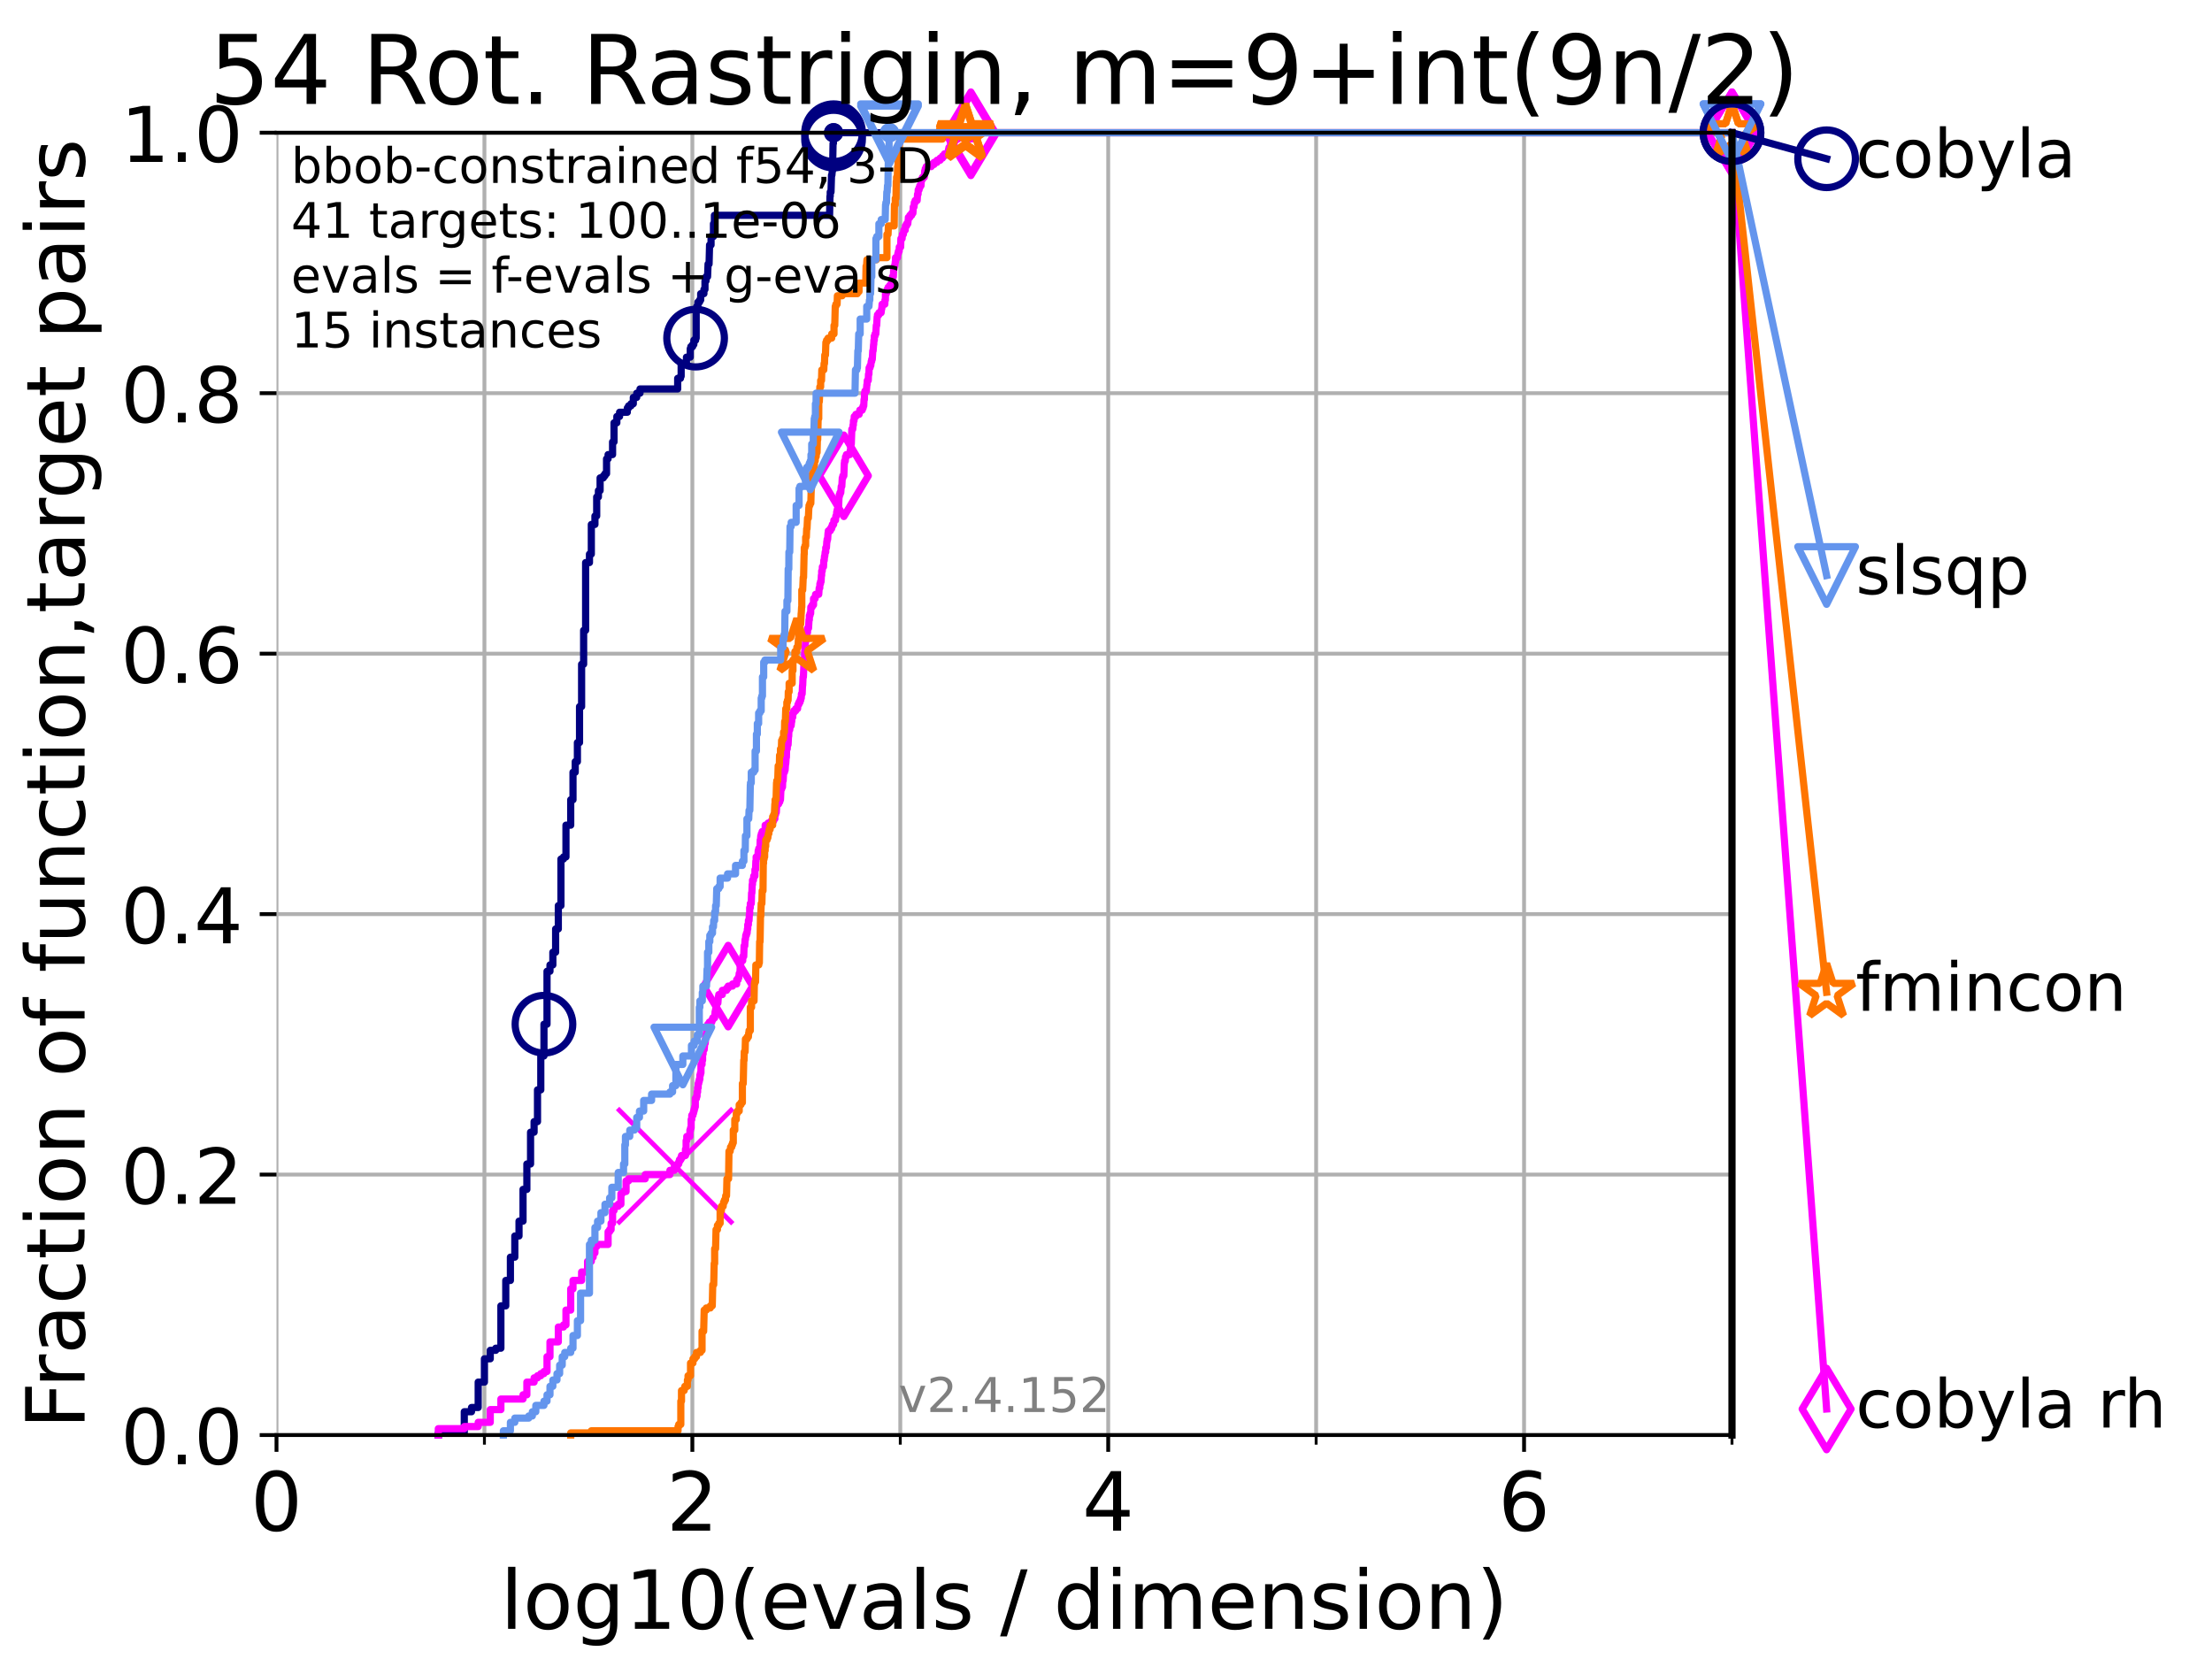 <?xml version="1.0" encoding="utf-8" standalone="no"?>
<!DOCTYPE svg PUBLIC "-//W3C//DTD SVG 1.1//EN"
  "http://www.w3.org/Graphics/SVG/1.1/DTD/svg11.dtd">
<!-- Created with matplotlib (https://matplotlib.org/) -->
<svg height="345.6pt" version="1.1" viewBox="0 0 460.8 345.6" width="460.8pt" xmlns="http://www.w3.org/2000/svg" xmlns:xlink="http://www.w3.org/1999/xlink">
 <defs>
  <style type="text/css">*{stroke-linecap:butt;stroke-linejoin:round;}</style>
 </defs>
 <g id="figure_1">
  <g id="patch_1">
   <path d="M 0 345.6 
L 460.8 345.6 
L 460.8 0 
L 0 0 
z
" style="fill:#ffffff;"/>
  </g>
  <g id="axes_1">
   <g id="patch_2">
    <path d="M 57.6 298.944 
L 360.806 298.944 
L 360.806 27.648 
L 57.6 27.648 
z
" style="fill:#ffffff;"/>
   </g>
   <g id="matplotlib.axis_1">
    <g id="xtick_1">
     <g id="line2d_1">
      <path clip-path="url(#p5d150c1eb3)" d="M 57.6 298.944 
L 57.6 27.648 
" style="fill:none;stroke:#b0b0b0;stroke-linecap:square;stroke-width:0.8;"/>
     </g>
     <g id="line2d_2">
      <defs>
       <path d="M 0 0 
L 0 3.5 
" id="mc05dab03a6" style="stroke:#000000;stroke-width:0.8;"/>
      </defs>
      <g>
       <use style="stroke:#000000;stroke-width:0.8;" x="57.6" xlink:href="#mc05dab03a6" y="298.944"/>
      </g>
     </g>
     <g id="text_1">
      <!-- 0 -->
      <g transform="translate(52.192 318.861)scale(0.17 -0.17)">
       <defs>
        <path d="M 31.781 66.406 
Q 24.172 66.406 20.328 58.906 
Q 16.5 51.422 16.5 36.375 
Q 16.5 21.391 20.328 13.891 
Q 24.172 6.391 31.781 6.391 
Q 39.453 6.391 43.281 13.891 
Q 47.125 21.391 47.125 36.375 
Q 47.125 51.422 43.281 58.906 
Q 39.453 66.406 31.781 66.406 
z
M 31.781 74.219 
Q 44.047 74.219 50.516 64.516 
Q 56.984 54.828 56.984 36.375 
Q 56.984 17.969 50.516 8.266 
Q 44.047 -1.422 31.781 -1.422 
Q 19.531 -1.422 13.062 8.266 
Q 6.594 17.969 6.594 36.375 
Q 6.594 54.828 13.062 64.516 
Q 19.531 74.219 31.781 74.219 
z
" id="DejaVuSans-48"/>
       </defs>
       <use xlink:href="#DejaVuSans-48"/>
      </g>
     </g>
    </g>
    <g id="xtick_2">
     <g id="line2d_3">
      <path clip-path="url(#p5d150c1eb3)" d="M 144.23 298.944 
L 144.23 27.648 
" style="fill:none;stroke:#b0b0b0;stroke-linecap:square;stroke-width:0.8;"/>
     </g>
     <g id="line2d_4">
      <g>
       <use style="stroke:#000000;stroke-width:0.8;" x="144.23" xlink:href="#mc05dab03a6" y="298.944"/>
      </g>
     </g>
     <g id="text_2">
      <!-- 2 -->
      <g transform="translate(138.822 318.861)scale(0.17 -0.17)">
       <defs>
        <path d="M 19.188 8.297 
L 53.609 8.297 
L 53.609 0 
L 7.328 0 
L 7.328 8.297 
Q 12.938 14.109 22.625 23.891 
Q 32.328 33.688 34.812 36.531 
Q 39.547 41.844 41.422 45.531 
Q 43.312 49.219 43.312 52.781 
Q 43.312 58.594 39.234 62.25 
Q 35.156 65.922 28.609 65.922 
Q 23.969 65.922 18.812 64.312 
Q 13.672 62.703 7.812 59.422 
L 7.812 69.391 
Q 13.766 71.781 18.938 73 
Q 24.125 74.219 28.422 74.219 
Q 39.75 74.219 46.484 68.547 
Q 53.219 62.891 53.219 53.422 
Q 53.219 48.922 51.531 44.891 
Q 49.859 40.875 45.406 35.406 
Q 44.188 33.984 37.641 27.219 
Q 31.109 20.453 19.188 8.297 
z
" id="DejaVuSans-50"/>
       </defs>
       <use xlink:href="#DejaVuSans-50"/>
      </g>
     </g>
    </g>
    <g id="xtick_3">
     <g id="line2d_5">
      <path clip-path="url(#p5d150c1eb3)" d="M 230.861 298.944 
L 230.861 27.648 
" style="fill:none;stroke:#b0b0b0;stroke-linecap:square;stroke-width:0.8;"/>
     </g>
     <g id="line2d_6">
      <g>
       <use style="stroke:#000000;stroke-width:0.8;" x="230.861" xlink:href="#mc05dab03a6" y="298.944"/>
      </g>
     </g>
     <g id="text_3">
      <!-- 4 -->
      <g transform="translate(225.453 318.861)scale(0.17 -0.17)">
       <defs>
        <path d="M 37.797 64.312 
L 12.891 25.391 
L 37.797 25.391 
z
M 35.203 72.906 
L 47.609 72.906 
L 47.609 25.391 
L 58.016 25.391 
L 58.016 17.188 
L 47.609 17.188 
L 47.609 0 
L 37.797 0 
L 37.797 17.188 
L 4.891 17.188 
L 4.891 26.703 
z
" id="DejaVuSans-52"/>
       </defs>
       <use xlink:href="#DejaVuSans-52"/>
      </g>
     </g>
    </g>
    <g id="xtick_4">
     <g id="line2d_7">
      <path clip-path="url(#p5d150c1eb3)" d="M 317.491 298.944 
L 317.491 27.648 
" style="fill:none;stroke:#b0b0b0;stroke-linecap:square;stroke-width:0.8;"/>
     </g>
     <g id="line2d_8">
      <g>
       <use style="stroke:#000000;stroke-width:0.8;" x="317.491" xlink:href="#mc05dab03a6" y="298.944"/>
      </g>
     </g>
     <g id="text_4">
      <!-- 6 -->
      <g transform="translate(312.083 318.861)scale(0.17 -0.17)">
       <defs>
        <path d="M 33.016 40.375 
Q 26.375 40.375 22.484 35.828 
Q 18.609 31.297 18.609 23.391 
Q 18.609 15.531 22.484 10.953 
Q 26.375 6.391 33.016 6.391 
Q 39.656 6.391 43.531 10.953 
Q 47.406 15.531 47.406 23.391 
Q 47.406 31.297 43.531 35.828 
Q 39.656 40.375 33.016 40.375 
z
M 52.594 71.297 
L 52.594 62.312 
Q 48.875 64.062 45.094 64.984 
Q 41.312 65.922 37.594 65.922 
Q 27.828 65.922 22.672 59.328 
Q 17.531 52.734 16.797 39.406 
Q 19.672 43.656 24.016 45.922 
Q 28.375 48.188 33.594 48.188 
Q 44.578 48.188 50.953 41.516 
Q 57.328 34.859 57.328 23.391 
Q 57.328 12.156 50.688 5.359 
Q 44.047 -1.422 33.016 -1.422 
Q 20.359 -1.422 13.672 8.266 
Q 6.984 17.969 6.984 36.375 
Q 6.984 53.656 15.188 63.938 
Q 23.391 74.219 37.203 74.219 
Q 40.922 74.219 44.703 73.484 
Q 48.484 72.75 52.594 71.297 
z
" id="DejaVuSans-54"/>
       </defs>
       <use xlink:href="#DejaVuSans-54"/>
      </g>
     </g>
    </g>
    <g id="xtick_5">
     <g id="line2d_9">
      <path clip-path="url(#p5d150c1eb3)" d="M 100.915 298.944 
L 100.915 27.648 
" style="fill:none;stroke:#b0b0b0;stroke-linecap:square;stroke-width:0.8;"/>
     </g>
     <g id="line2d_10">
      <defs>
       <path d="M 0 0 
L 0 2 
" id="mcb76aeccb1" style="stroke:#000000;stroke-width:0.6;"/>
      </defs>
      <g>
       <use style="stroke:#000000;stroke-width:0.6;" x="100.915" xlink:href="#mcb76aeccb1" y="298.944"/>
      </g>
     </g>
    </g>
    <g id="xtick_6">
     <g id="line2d_11">
      <path clip-path="url(#p5d150c1eb3)" d="M 187.546 298.944 
L 187.546 27.648 
" style="fill:none;stroke:#b0b0b0;stroke-linecap:square;stroke-width:0.8;"/>
     </g>
     <g id="line2d_12">
      <g>
       <use style="stroke:#000000;stroke-width:0.6;" x="187.546" xlink:href="#mcb76aeccb1" y="298.944"/>
      </g>
     </g>
    </g>
    <g id="xtick_7">
     <g id="line2d_13">
      <path clip-path="url(#p5d150c1eb3)" d="M 274.176 298.944 
L 274.176 27.648 
" style="fill:none;stroke:#b0b0b0;stroke-linecap:square;stroke-width:0.8;"/>
     </g>
     <g id="line2d_14">
      <g>
       <use style="stroke:#000000;stroke-width:0.6;" x="274.176" xlink:href="#mcb76aeccb1" y="298.944"/>
      </g>
     </g>
    </g>
    <g id="xtick_8">
     <g id="line2d_15">
      <path clip-path="url(#p5d150c1eb3)" d="M 360.806 298.944 
L 360.806 27.648 
" style="fill:none;stroke:#b0b0b0;stroke-linecap:square;stroke-width:0.8;"/>
     </g>
     <g id="line2d_16">
      <g>
       <use style="stroke:#000000;stroke-width:0.6;" x="360.806" xlink:href="#mcb76aeccb1" y="298.944"/>
      </g>
     </g>
    </g>
    <g id="text_5">
     <!-- log10(evals / dimension) -->
     <g transform="translate(104.239 339.314)scale(0.17 -0.17)">
      <defs>
       <path d="M 9.422 75.984 
L 18.406 75.984 
L 18.406 0 
L 9.422 0 
z
" id="DejaVuSans-108"/>
       <path d="M 30.609 48.391 
Q 23.391 48.391 19.188 42.75 
Q 14.984 37.109 14.984 27.297 
Q 14.984 17.484 19.156 11.844 
Q 23.344 6.203 30.609 6.203 
Q 37.797 6.203 41.984 11.859 
Q 46.188 17.531 46.188 27.297 
Q 46.188 37.016 41.984 42.703 
Q 37.797 48.391 30.609 48.391 
z
M 30.609 56 
Q 42.328 56 49.016 48.375 
Q 55.719 40.766 55.719 27.297 
Q 55.719 13.875 49.016 6.219 
Q 42.328 -1.422 30.609 -1.422 
Q 18.844 -1.422 12.172 6.219 
Q 5.516 13.875 5.516 27.297 
Q 5.516 40.766 12.172 48.375 
Q 18.844 56 30.609 56 
z
" id="DejaVuSans-111"/>
       <path d="M 45.406 27.984 
Q 45.406 37.75 41.375 43.109 
Q 37.359 48.484 30.078 48.484 
Q 22.859 48.484 18.828 43.109 
Q 14.797 37.75 14.797 27.984 
Q 14.797 18.266 18.828 12.891 
Q 22.859 7.516 30.078 7.516 
Q 37.359 7.516 41.375 12.891 
Q 45.406 18.266 45.406 27.984 
z
M 54.391 6.781 
Q 54.391 -7.172 48.188 -13.984 
Q 42 -20.797 29.203 -20.797 
Q 24.469 -20.797 20.266 -20.094 
Q 16.062 -19.391 12.109 -17.922 
L 12.109 -9.188 
Q 16.062 -11.328 19.922 -12.344 
Q 23.781 -13.375 27.781 -13.375 
Q 36.625 -13.375 41.016 -8.766 
Q 45.406 -4.156 45.406 5.172 
L 45.406 9.625 
Q 42.625 4.781 38.281 2.391 
Q 33.938 0 27.875 0 
Q 17.828 0 11.672 7.656 
Q 5.516 15.328 5.516 27.984 
Q 5.516 40.672 11.672 48.328 
Q 17.828 56 27.875 56 
Q 33.938 56 38.281 53.609 
Q 42.625 51.219 45.406 46.391 
L 45.406 54.688 
L 54.391 54.688 
z
" id="DejaVuSans-103"/>
       <path d="M 12.406 8.297 
L 28.516 8.297 
L 28.516 63.922 
L 10.984 60.406 
L 10.984 69.391 
L 28.422 72.906 
L 38.281 72.906 
L 38.281 8.297 
L 54.391 8.297 
L 54.391 0 
L 12.406 0 
z
" id="DejaVuSans-49"/>
       <path d="M 31 75.875 
Q 24.469 64.656 21.281 53.656 
Q 18.109 42.672 18.109 31.391 
Q 18.109 20.125 21.312 9.062 
Q 24.516 -2 31 -13.188 
L 23.188 -13.188 
Q 15.875 -1.703 12.234 9.375 
Q 8.594 20.453 8.594 31.391 
Q 8.594 42.281 12.203 53.312 
Q 15.828 64.359 23.188 75.875 
z
" id="DejaVuSans-40"/>
       <path d="M 56.203 29.594 
L 56.203 25.203 
L 14.891 25.203 
Q 15.484 15.922 20.484 11.062 
Q 25.484 6.203 34.422 6.203 
Q 39.594 6.203 44.453 7.469 
Q 49.312 8.734 54.109 11.281 
L 54.109 2.781 
Q 49.266 0.734 44.188 -0.344 
Q 39.109 -1.422 33.891 -1.422 
Q 20.797 -1.422 13.156 6.188 
Q 5.516 13.812 5.516 26.812 
Q 5.516 40.234 12.766 48.109 
Q 20.016 56 32.328 56 
Q 43.359 56 49.781 48.891 
Q 56.203 41.797 56.203 29.594 
z
M 47.219 32.234 
Q 47.125 39.594 43.094 43.984 
Q 39.062 48.391 32.422 48.391 
Q 24.906 48.391 20.391 44.141 
Q 15.875 39.891 15.188 32.172 
z
" id="DejaVuSans-101"/>
       <path d="M 2.984 54.688 
L 12.5 54.688 
L 29.594 8.797 
L 46.688 54.688 
L 56.203 54.688 
L 35.688 0 
L 23.484 0 
z
" id="DejaVuSans-118"/>
       <path d="M 34.281 27.484 
Q 23.391 27.484 19.188 25 
Q 14.984 22.516 14.984 16.5 
Q 14.984 11.719 18.141 8.906 
Q 21.297 6.109 26.703 6.109 
Q 34.188 6.109 38.703 11.406 
Q 43.219 16.703 43.219 25.484 
L 43.219 27.484 
z
M 52.203 31.203 
L 52.203 0 
L 43.219 0 
L 43.219 8.297 
Q 40.141 3.328 35.547 0.953 
Q 30.953 -1.422 24.312 -1.422 
Q 15.922 -1.422 10.953 3.297 
Q 6 8.016 6 15.922 
Q 6 25.141 12.172 29.828 
Q 18.359 34.516 30.609 34.516 
L 43.219 34.516 
L 43.219 35.406 
Q 43.219 41.609 39.141 45 
Q 35.062 48.391 27.688 48.391 
Q 23 48.391 18.547 47.266 
Q 14.109 46.141 10.016 43.891 
L 10.016 52.203 
Q 14.938 54.109 19.578 55.047 
Q 24.219 56 28.609 56 
Q 40.484 56 46.344 49.844 
Q 52.203 43.703 52.203 31.203 
z
" id="DejaVuSans-97"/>
       <path d="M 44.281 53.078 
L 44.281 44.578 
Q 40.484 46.531 36.375 47.5 
Q 32.281 48.484 27.875 48.484 
Q 21.188 48.484 17.844 46.438 
Q 14.5 44.391 14.5 40.281 
Q 14.5 37.156 16.891 35.375 
Q 19.281 33.594 26.516 31.984 
L 29.594 31.297 
Q 39.156 29.25 43.188 25.516 
Q 47.219 21.781 47.219 15.094 
Q 47.219 7.469 41.188 3.016 
Q 35.156 -1.422 24.609 -1.422 
Q 20.219 -1.422 15.453 -0.562 
Q 10.688 0.297 5.422 2 
L 5.422 11.281 
Q 10.406 8.688 15.234 7.391 
Q 20.062 6.109 24.812 6.109 
Q 31.156 6.109 34.562 8.281 
Q 37.984 10.453 37.984 14.406 
Q 37.984 18.062 35.516 20.016 
Q 33.062 21.969 24.703 23.781 
L 21.578 24.516 
Q 13.234 26.266 9.516 29.906 
Q 5.812 33.547 5.812 39.891 
Q 5.812 47.609 11.281 51.797 
Q 16.75 56 26.812 56 
Q 31.781 56 36.172 55.266 
Q 40.578 54.547 44.281 53.078 
z
" id="DejaVuSans-115"/>
       <path id="DejaVuSans-32"/>
       <path d="M 25.391 72.906 
L 33.688 72.906 
L 8.297 -9.281 
L 0 -9.281 
z
" id="DejaVuSans-47"/>
       <path d="M 45.406 46.391 
L 45.406 75.984 
L 54.391 75.984 
L 54.391 0 
L 45.406 0 
L 45.406 8.203 
Q 42.578 3.328 38.25 0.953 
Q 33.938 -1.422 27.875 -1.422 
Q 17.969 -1.422 11.734 6.484 
Q 5.516 14.406 5.516 27.297 
Q 5.516 40.188 11.734 48.094 
Q 17.969 56 27.875 56 
Q 33.938 56 38.25 53.625 
Q 42.578 51.266 45.406 46.391 
z
M 14.797 27.297 
Q 14.797 17.391 18.875 11.75 
Q 22.953 6.109 30.078 6.109 
Q 37.203 6.109 41.297 11.75 
Q 45.406 17.391 45.406 27.297 
Q 45.406 37.203 41.297 42.844 
Q 37.203 48.484 30.078 48.484 
Q 22.953 48.484 18.875 42.844 
Q 14.797 37.203 14.797 27.297 
z
" id="DejaVuSans-100"/>
       <path d="M 9.422 54.688 
L 18.406 54.688 
L 18.406 0 
L 9.422 0 
z
M 9.422 75.984 
L 18.406 75.984 
L 18.406 64.594 
L 9.422 64.594 
z
" id="DejaVuSans-105"/>
       <path d="M 52 44.188 
Q 55.375 50.25 60.062 53.125 
Q 64.75 56 71.094 56 
Q 79.641 56 84.281 50.016 
Q 88.922 44.047 88.922 33.016 
L 88.922 0 
L 79.891 0 
L 79.891 32.719 
Q 79.891 40.578 77.094 44.375 
Q 74.312 48.188 68.609 48.188 
Q 61.625 48.188 57.562 43.547 
Q 53.516 38.922 53.516 30.906 
L 53.516 0 
L 44.484 0 
L 44.484 32.719 
Q 44.484 40.625 41.703 44.406 
Q 38.922 48.188 33.109 48.188 
Q 26.219 48.188 22.156 43.531 
Q 18.109 38.875 18.109 30.906 
L 18.109 0 
L 9.078 0 
L 9.078 54.688 
L 18.109 54.688 
L 18.109 46.188 
Q 21.188 51.219 25.484 53.609 
Q 29.781 56 35.688 56 
Q 41.656 56 45.828 52.969 
Q 50 49.953 52 44.188 
z
" id="DejaVuSans-109"/>
       <path d="M 54.891 33.016 
L 54.891 0 
L 45.906 0 
L 45.906 32.719 
Q 45.906 40.484 42.875 44.328 
Q 39.844 48.188 33.797 48.188 
Q 26.516 48.188 22.312 43.547 
Q 18.109 38.922 18.109 30.906 
L 18.109 0 
L 9.078 0 
L 9.078 54.688 
L 18.109 54.688 
L 18.109 46.188 
Q 21.344 51.125 25.703 53.562 
Q 30.078 56 35.797 56 
Q 45.219 56 50.047 50.172 
Q 54.891 44.344 54.891 33.016 
z
" id="DejaVuSans-110"/>
       <path d="M 8.016 75.875 
L 15.828 75.875 
Q 23.141 64.359 26.781 53.312 
Q 30.422 42.281 30.422 31.391 
Q 30.422 20.453 26.781 9.375 
Q 23.141 -1.703 15.828 -13.188 
L 8.016 -13.188 
Q 14.5 -2 17.703 9.062 
Q 20.906 20.125 20.906 31.391 
Q 20.906 42.672 17.703 53.656 
Q 14.5 64.656 8.016 75.875 
z
" id="DejaVuSans-41"/>
      </defs>
      <use xlink:href="#DejaVuSans-108"/>
      <use x="27.783" xlink:href="#DejaVuSans-111"/>
      <use x="88.965" xlink:href="#DejaVuSans-103"/>
      <use x="152.441" xlink:href="#DejaVuSans-49"/>
      <use x="216.064" xlink:href="#DejaVuSans-48"/>
      <use x="279.688" xlink:href="#DejaVuSans-40"/>
      <use x="318.701" xlink:href="#DejaVuSans-101"/>
      <use x="380.225" xlink:href="#DejaVuSans-118"/>
      <use x="439.404" xlink:href="#DejaVuSans-97"/>
      <use x="500.684" xlink:href="#DejaVuSans-108"/>
      <use x="528.467" xlink:href="#DejaVuSans-115"/>
      <use x="580.566" xlink:href="#DejaVuSans-32"/>
      <use x="612.354" xlink:href="#DejaVuSans-47"/>
      <use x="646.045" xlink:href="#DejaVuSans-32"/>
      <use x="677.832" xlink:href="#DejaVuSans-100"/>
      <use x="741.309" xlink:href="#DejaVuSans-105"/>
      <use x="769.092" xlink:href="#DejaVuSans-109"/>
      <use x="866.504" xlink:href="#DejaVuSans-101"/>
      <use x="928.027" xlink:href="#DejaVuSans-110"/>
      <use x="991.406" xlink:href="#DejaVuSans-115"/>
      <use x="1043.506" xlink:href="#DejaVuSans-105"/>
      <use x="1071.289" xlink:href="#DejaVuSans-111"/>
      <use x="1132.471" xlink:href="#DejaVuSans-110"/>
      <use x="1195.85" xlink:href="#DejaVuSans-41"/>
     </g>
    </g>
   </g>
   <g id="matplotlib.axis_2">
    <g id="ytick_1">
     <g id="line2d_17">
      <path clip-path="url(#p5d150c1eb3)" d="M 57.6 298.944 
L 360.806 298.944 
" style="fill:none;stroke:#b0b0b0;stroke-linecap:square;stroke-width:0.8;"/>
     </g>
     <g id="line2d_18">
      <defs>
       <path d="M 0 0 
L -3.5 0 
" id="m2bbd0c4ced" style="stroke:#000000;stroke-width:0.8;"/>
      </defs>
      <g>
       <use style="stroke:#000000;stroke-width:0.8;" x="57.6" xlink:href="#m2bbd0c4ced" y="298.944"/>
      </g>
     </g>
     <g id="text_6">
      <!-- 0.0 -->
      <g transform="translate(25.155 305.023)scale(0.16 -0.16)">
       <defs>
        <path d="M 10.688 12.406 
L 21 12.406 
L 21 0 
L 10.688 0 
z
" id="DejaVuSans-46"/>
       </defs>
       <use xlink:href="#DejaVuSans-48"/>
       <use x="63.623" xlink:href="#DejaVuSans-46"/>
       <use x="95.41" xlink:href="#DejaVuSans-48"/>
      </g>
     </g>
    </g>
    <g id="ytick_2">
     <g id="line2d_19">
      <path clip-path="url(#p5d150c1eb3)" d="M 57.6 244.685 
L 360.806 244.685 
" style="fill:none;stroke:#b0b0b0;stroke-linecap:square;stroke-width:0.8;"/>
     </g>
     <g id="line2d_20">
      <g>
       <use style="stroke:#000000;stroke-width:0.8;" x="57.6" xlink:href="#m2bbd0c4ced" y="244.685"/>
      </g>
     </g>
     <g id="text_7">
      <!-- 0.2 -->
      <g transform="translate(25.155 250.764)scale(0.16 -0.16)">
       <use xlink:href="#DejaVuSans-48"/>
       <use x="63.623" xlink:href="#DejaVuSans-46"/>
       <use x="95.41" xlink:href="#DejaVuSans-50"/>
      </g>
     </g>
    </g>
    <g id="ytick_3">
     <g id="line2d_21">
      <path clip-path="url(#p5d150c1eb3)" d="M 57.6 190.426 
L 360.806 190.426 
" style="fill:none;stroke:#b0b0b0;stroke-linecap:square;stroke-width:0.8;"/>
     </g>
     <g id="line2d_22">
      <g>
       <use style="stroke:#000000;stroke-width:0.8;" x="57.6" xlink:href="#m2bbd0c4ced" y="190.426"/>
      </g>
     </g>
     <g id="text_8">
      <!-- 0.4 -->
      <g transform="translate(25.155 196.504)scale(0.16 -0.16)">
       <use xlink:href="#DejaVuSans-48"/>
       <use x="63.623" xlink:href="#DejaVuSans-46"/>
       <use x="95.41" xlink:href="#DejaVuSans-52"/>
      </g>
     </g>
    </g>
    <g id="ytick_4">
     <g id="line2d_23">
      <path clip-path="url(#p5d150c1eb3)" d="M 57.6 136.166 
L 360.806 136.166 
" style="fill:none;stroke:#b0b0b0;stroke-linecap:square;stroke-width:0.8;"/>
     </g>
     <g id="line2d_24">
      <g>
       <use style="stroke:#000000;stroke-width:0.8;" x="57.6" xlink:href="#m2bbd0c4ced" y="136.166"/>
      </g>
     </g>
     <g id="text_9">
      <!-- 0.6 -->
      <g transform="translate(25.155 142.245)scale(0.16 -0.16)">
       <use xlink:href="#DejaVuSans-48"/>
       <use x="63.623" xlink:href="#DejaVuSans-46"/>
       <use x="95.41" xlink:href="#DejaVuSans-54"/>
      </g>
     </g>
    </g>
    <g id="ytick_5">
     <g id="line2d_25">
      <path clip-path="url(#p5d150c1eb3)" d="M 57.6 81.907 
L 360.806 81.907 
" style="fill:none;stroke:#b0b0b0;stroke-linecap:square;stroke-width:0.8;"/>
     </g>
     <g id="line2d_26">
      <g>
       <use style="stroke:#000000;stroke-width:0.8;" x="57.6" xlink:href="#m2bbd0c4ced" y="81.907"/>
      </g>
     </g>
     <g id="text_10">
      <!-- 0.8 -->
      <g transform="translate(25.155 87.986)scale(0.16 -0.16)">
       <defs>
        <path d="M 31.781 34.625 
Q 24.75 34.625 20.719 30.859 
Q 16.703 27.094 16.703 20.516 
Q 16.703 13.922 20.719 10.156 
Q 24.75 6.391 31.781 6.391 
Q 38.812 6.391 42.859 10.172 
Q 46.922 13.969 46.922 20.516 
Q 46.922 27.094 42.891 30.859 
Q 38.875 34.625 31.781 34.625 
z
M 21.922 38.812 
Q 15.578 40.375 12.031 44.719 
Q 8.5 49.078 8.5 55.328 
Q 8.5 64.062 14.719 69.141 
Q 20.953 74.219 31.781 74.219 
Q 42.672 74.219 48.875 69.141 
Q 55.078 64.062 55.078 55.328 
Q 55.078 49.078 51.531 44.719 
Q 48 40.375 41.703 38.812 
Q 48.828 37.156 52.797 32.312 
Q 56.781 27.484 56.781 20.516 
Q 56.781 9.906 50.312 4.234 
Q 43.844 -1.422 31.781 -1.422 
Q 19.734 -1.422 13.25 4.234 
Q 6.781 9.906 6.781 20.516 
Q 6.781 27.484 10.781 32.312 
Q 14.797 37.156 21.922 38.812 
z
M 18.312 54.391 
Q 18.312 48.734 21.844 45.562 
Q 25.391 42.391 31.781 42.391 
Q 38.141 42.391 41.719 45.562 
Q 45.312 48.734 45.312 54.391 
Q 45.312 60.062 41.719 63.234 
Q 38.141 66.406 31.781 66.406 
Q 25.391 66.406 21.844 63.234 
Q 18.312 60.062 18.312 54.391 
z
" id="DejaVuSans-56"/>
       </defs>
       <use xlink:href="#DejaVuSans-48"/>
       <use x="63.623" xlink:href="#DejaVuSans-46"/>
       <use x="95.41" xlink:href="#DejaVuSans-56"/>
      </g>
     </g>
    </g>
    <g id="ytick_6">
     <g id="line2d_27">
      <path clip-path="url(#p5d150c1eb3)" d="M 57.6 27.648 
L 360.806 27.648 
" style="fill:none;stroke:#b0b0b0;stroke-linecap:square;stroke-width:0.8;"/>
     </g>
     <g id="line2d_28">
      <g>
       <use style="stroke:#000000;stroke-width:0.8;" x="57.6" xlink:href="#m2bbd0c4ced" y="27.648"/>
      </g>
     </g>
     <g id="text_11">
      <!-- 1.0 -->
      <g transform="translate(25.155 33.727)scale(0.16 -0.16)">
       <use xlink:href="#DejaVuSans-49"/>
       <use x="63.623" xlink:href="#DejaVuSans-46"/>
       <use x="95.41" xlink:href="#DejaVuSans-48"/>
      </g>
     </g>
    </g>
    <g id="text_12">
     <!-- Fraction of function,target pairs -->
     <g transform="translate(17.62 297.681)rotate(-90)scale(0.17 -0.17)">
      <defs>
       <path d="M 9.812 72.906 
L 51.703 72.906 
L 51.703 64.594 
L 19.672 64.594 
L 19.672 43.109 
L 48.578 43.109 
L 48.578 34.812 
L 19.672 34.812 
L 19.672 0 
L 9.812 0 
z
" id="DejaVuSans-70"/>
       <path d="M 41.109 46.297 
Q 39.594 47.172 37.812 47.578 
Q 36.031 48 33.891 48 
Q 26.266 48 22.188 43.047 
Q 18.109 38.094 18.109 28.812 
L 18.109 0 
L 9.078 0 
L 9.078 54.688 
L 18.109 54.688 
L 18.109 46.188 
Q 20.953 51.172 25.484 53.578 
Q 30.031 56 36.531 56 
Q 37.453 56 38.578 55.875 
Q 39.703 55.766 41.062 55.516 
z
" id="DejaVuSans-114"/>
       <path d="M 48.781 52.594 
L 48.781 44.188 
Q 44.969 46.297 41.141 47.344 
Q 37.312 48.391 33.406 48.391 
Q 24.656 48.391 19.812 42.844 
Q 14.984 37.312 14.984 27.297 
Q 14.984 17.281 19.812 11.734 
Q 24.656 6.203 33.406 6.203 
Q 37.312 6.203 41.141 7.25 
Q 44.969 8.297 48.781 10.406 
L 48.781 2.094 
Q 45.016 0.344 40.984 -0.531 
Q 36.969 -1.422 32.422 -1.422 
Q 20.062 -1.422 12.781 6.344 
Q 5.516 14.109 5.516 27.297 
Q 5.516 40.672 12.859 48.328 
Q 20.219 56 33.016 56 
Q 37.156 56 41.109 55.141 
Q 45.062 54.297 48.781 52.594 
z
" id="DejaVuSans-99"/>
       <path d="M 18.312 70.219 
L 18.312 54.688 
L 36.812 54.688 
L 36.812 47.703 
L 18.312 47.703 
L 18.312 18.016 
Q 18.312 11.328 20.141 9.422 
Q 21.969 7.516 27.594 7.516 
L 36.812 7.516 
L 36.812 0 
L 27.594 0 
Q 17.188 0 13.234 3.875 
Q 9.281 7.766 9.281 18.016 
L 9.281 47.703 
L 2.688 47.703 
L 2.688 54.688 
L 9.281 54.688 
L 9.281 70.219 
z
" id="DejaVuSans-116"/>
       <path d="M 37.109 75.984 
L 37.109 68.5 
L 28.516 68.5 
Q 23.688 68.5 21.797 66.547 
Q 19.922 64.594 19.922 59.516 
L 19.922 54.688 
L 34.719 54.688 
L 34.719 47.703 
L 19.922 47.703 
L 19.922 0 
L 10.891 0 
L 10.891 47.703 
L 2.297 47.703 
L 2.297 54.688 
L 10.891 54.688 
L 10.891 58.5 
Q 10.891 67.625 15.141 71.797 
Q 19.391 75.984 28.609 75.984 
z
" id="DejaVuSans-102"/>
       <path d="M 8.5 21.578 
L 8.5 54.688 
L 17.484 54.688 
L 17.484 21.922 
Q 17.484 14.156 20.5 10.266 
Q 23.531 6.391 29.594 6.391 
Q 36.859 6.391 41.078 11.031 
Q 45.312 15.672 45.312 23.688 
L 45.312 54.688 
L 54.297 54.688 
L 54.297 0 
L 45.312 0 
L 45.312 8.406 
Q 42.047 3.422 37.719 1 
Q 33.406 -1.422 27.688 -1.422 
Q 18.266 -1.422 13.375 4.438 
Q 8.5 10.297 8.5 21.578 
z
M 31.109 56 
z
" id="DejaVuSans-117"/>
       <path d="M 11.719 12.406 
L 22.016 12.406 
L 22.016 4 
L 14.016 -11.625 
L 7.719 -11.625 
L 11.719 4 
z
" id="DejaVuSans-44"/>
       <path d="M 18.109 8.203 
L 18.109 -20.797 
L 9.078 -20.797 
L 9.078 54.688 
L 18.109 54.688 
L 18.109 46.391 
Q 20.953 51.266 25.266 53.625 
Q 29.594 56 35.594 56 
Q 45.562 56 51.781 48.094 
Q 58.016 40.188 58.016 27.297 
Q 58.016 14.406 51.781 6.484 
Q 45.562 -1.422 35.594 -1.422 
Q 29.594 -1.422 25.266 0.953 
Q 20.953 3.328 18.109 8.203 
z
M 48.688 27.297 
Q 48.688 37.203 44.609 42.844 
Q 40.531 48.484 33.406 48.484 
Q 26.266 48.484 22.188 42.844 
Q 18.109 37.203 18.109 27.297 
Q 18.109 17.391 22.188 11.75 
Q 26.266 6.109 33.406 6.109 
Q 40.531 6.109 44.609 11.75 
Q 48.688 17.391 48.688 27.297 
z
" id="DejaVuSans-112"/>
      </defs>
      <use xlink:href="#DejaVuSans-70"/>
      <use x="50.27" xlink:href="#DejaVuSans-114"/>
      <use x="91.383" xlink:href="#DejaVuSans-97"/>
      <use x="152.662" xlink:href="#DejaVuSans-99"/>
      <use x="207.643" xlink:href="#DejaVuSans-116"/>
      <use x="246.852" xlink:href="#DejaVuSans-105"/>
      <use x="274.635" xlink:href="#DejaVuSans-111"/>
      <use x="335.816" xlink:href="#DejaVuSans-110"/>
      <use x="399.195" xlink:href="#DejaVuSans-32"/>
      <use x="430.982" xlink:href="#DejaVuSans-111"/>
      <use x="492.164" xlink:href="#DejaVuSans-102"/>
      <use x="527.369" xlink:href="#DejaVuSans-32"/>
      <use x="559.156" xlink:href="#DejaVuSans-102"/>
      <use x="594.361" xlink:href="#DejaVuSans-117"/>
      <use x="657.74" xlink:href="#DejaVuSans-110"/>
      <use x="721.119" xlink:href="#DejaVuSans-99"/>
      <use x="776.1" xlink:href="#DejaVuSans-116"/>
      <use x="815.309" xlink:href="#DejaVuSans-105"/>
      <use x="843.092" xlink:href="#DejaVuSans-111"/>
      <use x="904.273" xlink:href="#DejaVuSans-110"/>
      <use x="967.652" xlink:href="#DejaVuSans-44"/>
      <use x="999.439" xlink:href="#DejaVuSans-116"/>
      <use x="1038.648" xlink:href="#DejaVuSans-97"/>
      <use x="1099.928" xlink:href="#DejaVuSans-114"/>
      <use x="1139.291" xlink:href="#DejaVuSans-103"/>
      <use x="1202.768" xlink:href="#DejaVuSans-101"/>
      <use x="1264.291" xlink:href="#DejaVuSans-116"/>
      <use x="1303.5" xlink:href="#DejaVuSans-32"/>
      <use x="1335.287" xlink:href="#DejaVuSans-112"/>
      <use x="1398.764" xlink:href="#DejaVuSans-97"/>
      <use x="1460.043" xlink:href="#DejaVuSans-105"/>
      <use x="1487.826" xlink:href="#DejaVuSans-114"/>
      <use x="1528.939" xlink:href="#DejaVuSans-115"/>
     </g>
    </g>
   </g>
   <g id="line2d_29">
    <defs>
     <path d="M 0 1.5 
C 0.398 1.5 0.779 1.342 1.061 1.061 
C 1.342 0.779 1.5 0.398 1.5 0 
C 1.5 -0.398 1.342 -0.779 1.061 -1.061 
C 0.779 -1.342 0.398 -1.5 0 -1.5 
C -0.398 -1.5 -0.779 -1.342 -1.061 -1.061 
C -1.342 -0.779 -1.5 -0.398 -1.5 0 
C -1.5 0.398 -1.342 0.779 -1.061 1.061 
C -0.779 1.342 -0.398 1.5 0 1.5 
z
" id="m429abae262" style="stroke:#000080;"/>
    </defs>
    <g>
     <use style="fill:#000080;stroke:#000080;" x="173.647" xlink:href="#m429abae262" y="27.648"/>
     <use style="fill:#000080;stroke:#000080;" x="173.647" xlink:href="#m429abae262" y="27.648"/>
    </g>
   </g>
   <g id="line2d_30">
    <path d="M 91.306 298.944 
L 91.306 298.503 
L 96.718 298.503 
L 96.718 294.092 
L 98.223 294.092 
L 98.223 293.209 
L 99.617 293.209 
L 99.617 287.916 
L 100.915 287.916 
L 100.915 283.063 
L 102.129 283.063 
L 102.129 281.299 
L 103.27 281.299 
L 103.27 280.858 
L 104.345 280.858 
L 104.345 272.035 
L 105.362 272.035 
L 105.362 266.741 
L 106.327 266.741 
L 106.327 261.889 
L 107.245 261.889 
L 107.245 257.478 
L 108.12 257.478 
L 108.12 254.39 
L 108.956 254.39 
L 108.956 247.773 
L 109.757 247.773 
L 109.757 242.479 
L 110.525 242.479 
L 110.525 235.862 
L 111.262 235.862 
L 111.262 233.657 
L 111.972 233.657 
L 111.972 227.04 
L 112.657 227.04 
L 112.657 219.981 
L 113.317 219.981 
L 113.317 213.364 
L 113.954 213.364 
L 113.954 202.336 
L 114.571 202.336 
L 114.571 201.013 
L 115.168 201.013 
L 115.168 198.366 
L 115.747 198.366 
L 115.747 193.514 
L 116.309 193.514 
L 116.309 188.661 
L 116.854 188.661 
L 116.854 178.956 
L 117.384 178.956 
L 117.384 178.515 
L 117.9 178.515 
L 117.9 171.898 
L 118.89 171.898 
L 118.89 166.604 
L 119.366 166.604 
L 119.366 160.87 
L 119.831 160.87 
L 119.831 158.664 
L 120.284 158.664 
L 120.284 154.694 
L 120.727 154.694 
L 120.727 147.195 
L 121.159 147.195 
L 121.159 138.372 
L 121.582 138.372 
L 121.582 131.314 
L 121.995 131.314 
L 121.995 117.198 
L 122.796 117.198 
L 122.796 115.433 
L 123.184 115.433 
L 123.184 109.257 
L 123.936 109.257 
L 123.936 107.493 
L 124.302 107.493 
L 124.302 103.523 
L 124.66 103.523 
L 124.66 102.199 
L 125.012 102.199 
L 125.012 99.552 
L 125.696 99.552 
L 125.696 99.111 
L 126.029 99.111 
L 126.029 98.67 
L 126.356 98.67 
L 126.356 95.582 
L 126.677 95.582 
L 126.677 94.7 
L 127.61 94.7 
L 127.61 92.053 
L 127.911 92.053 
L 127.911 88.083 
L 128.499 88.083 
L 128.499 86.76 
L 129.069 86.76 
L 129.069 85.877 
L 130.683 85.877 
L 130.683 84.995 
L 130.939 84.995 
L 130.939 84.554 
L 131.44 84.554 
L 131.44 84.113 
L 131.929 84.113 
L 131.929 82.789 
L 132.639 82.789 
L 132.639 81.907 
L 133.323 81.907 
L 133.323 81.025 
L 141.173 81.025 
L 141.173 78.819 
L 141.754 78.819 
L 141.754 78.378 
L 141.897 78.378 
L 141.897 75.731 
L 143 75.731 
L 143 74.408 
L 143.786 74.408 
L 143.786 72.643 
L 143.914 72.643 
L 143.914 72.202 
L 144.293 72.202 
L 144.293 71.761 
L 144.541 71.761 
L 144.541 70.879 
L 144.908 70.879 
L 144.908 70.438 
L 145.028 70.438 
L 145.028 64.703 
L 145.148 64.703 
L 145.148 63.821 
L 145.386 63.821 
L 145.386 62.939 
L 145.736 62.939 
L 145.736 62.497 
L 145.966 62.497 
L 145.966 61.174 
L 146.64 61.174 
L 146.64 60.292 
L 146.86 60.292 
L 146.86 58.527 
L 147.076 58.527 
L 147.076 57.645 
L 147.397 57.645 
L 147.503 54.998 
L 147.712 54.998 
L 147.816 51.028 
L 148.125 51.028 
L 148.125 49.263 
L 148.628 49.263 
L 148.628 46.617 
L 148.825 46.617 
L 148.825 44.852 
L 172.815 44.852 
L 172.897 40.882 
L 172.952 40.882 
L 172.952 40 
L 173.114 40 
L 173.222 36.471 
L 173.302 36.471 
L 173.382 35.588 
L 173.436 35.588 
L 173.542 29.854 
L 173.621 29.854 
L 173.647 27.648 
L 360.806 27.648 
L 360.806 27.648 
" style="fill:none;stroke:#000080;stroke-linecap:square;stroke-width:1.5;"/>
   </g>
   <g id="line2d_31">
    <defs>
     <path d="M 0 6 
C 1.591 6 3.117 5.368 4.243 4.243 
C 5.368 3.117 6 1.591 6 0 
C 6 -1.591 5.368 -3.117 4.243 -4.243 
C 3.117 -5.368 1.591 -6 0 -6 
C -1.591 -6 -3.117 -5.368 -4.243 -4.243 
C -5.368 -3.117 -6 -1.591 -6 0 
C -6 1.591 -5.368 3.117 -4.243 4.243 
C -3.117 5.368 -1.591 6 0 6 
z
" id="m2b3154ce48" style="stroke:#000080;stroke-width:1.5;"/>
    </defs>
    <g>
     <use style="fill-opacity:0;stroke:#000080;stroke-width:1.5;" x="113.317" xlink:href="#m2b3154ce48" y="213.364"/>
     <use style="fill-opacity:0;stroke:#000080;stroke-width:1.5;" x="144.908" xlink:href="#m2b3154ce48" y="70.438"/>
     <use style="fill-opacity:0;stroke:#000080;stroke-width:1.5;" x="173.647" xlink:href="#m2b3154ce48" y="28.971"/>
     <use style="fill-opacity:0;stroke:#000080;stroke-width:1.5;" x="173.647" xlink:href="#m2b3154ce48" y="27.648"/>
     <use style="fill-opacity:0;stroke:#000080;stroke-width:1.5;" x="360.806" xlink:href="#m2b3154ce48" y="27.648"/>
    </g>
   </g>
   <g id="line2d_32">
    <path style="fill:none;stroke:#000080;stroke-linecap:square;stroke-width:1.5;"/>
    <g/>
   </g>
   <g id="line2d_33">
    <defs>
     <path d="M 0 1.5 
C 0.398 1.5 0.779 1.342 1.061 1.061 
C 1.342 0.779 1.5 0.398 1.5 0 
C 1.5 -0.398 1.342 -0.779 1.061 -1.061 
C 0.779 -1.342 0.398 -1.5 0 -1.5 
C -0.398 -1.5 -0.779 -1.342 -1.061 -1.061 
C -1.342 -0.779 -1.5 -0.398 -1.5 0 
C -1.5 0.398 -1.342 0.779 -1.061 1.061 
C -0.779 1.342 -0.398 1.5 0 1.5 
z
" id="m96885d4f7c" style="stroke:#ff00ff;"/>
    </defs>
    <g>
     <use style="fill:#ff00ff;stroke:#ff00ff;" x="202.252" xlink:href="#m96885d4f7c" y="27.648"/>
     <use style="fill:#ff00ff;stroke:#ff00ff;" x="202.252" xlink:href="#m96885d4f7c" y="27.648"/>
    </g>
   </g>
   <g id="line2d_34">
    <path d="M 91.306 298.944 
L 91.306 297.621 
L 96.718 297.621 
L 96.718 297.179 
L 99.617 297.179 
L 99.617 296.297 
L 102.129 296.297 
L 102.129 293.65 
L 104.345 293.65 
L 104.345 291.445 
L 108.956 291.445 
L 108.956 290.562 
L 109.757 290.562 
L 109.757 287.916 
L 111.262 287.916 
L 111.262 287.033 
L 111.972 287.033 
L 111.972 286.592 
L 112.657 286.592 
L 112.657 286.151 
L 113.317 286.151 
L 113.317 285.71 
L 113.954 285.71 
L 113.954 282.622 
L 114.571 282.622 
L 114.571 279.534 
L 116.309 279.534 
L 116.309 276.446 
L 117.384 276.446 
L 117.384 276.005 
L 117.9 276.005 
L 117.9 272.917 
L 118.89 272.917 
L 118.89 268.506 
L 119.366 268.506 
L 119.366 266.741 
L 121.159 266.741 
L 121.159 264.977 
L 122.4 264.977 
L 122.4 262.771 
L 123.184 262.771 
L 123.184 261.889 
L 123.564 261.889 
L 123.564 261.007 
L 123.936 261.007 
L 123.936 259.683 
L 124.302 259.683 
L 124.302 259.242 
L 126.677 259.242 
L 126.677 256.595 
L 126.994 256.595 
L 126.994 256.154 
L 127.304 256.154 
L 127.304 254.831 
L 127.61 254.831 
L 127.61 252.184 
L 127.911 252.184 
L 127.911 251.302 
L 128.786 251.302 
L 128.786 250.861 
L 129.348 250.861 
L 129.348 248.655 
L 129.623 248.655 
L 129.623 248.214 
L 130.423 248.214 
L 130.423 246.008 
L 130.939 246.008 
L 130.939 245.567 
L 134.411 245.567 
L 134.411 244.685 
L 139.556 244.685 
L 139.556 243.803 
L 140.497 243.803 
L 140.497 242.92 
L 141.099 242.92 
L 141.099 242.479 
L 141.393 242.479 
L 141.393 242.038 
L 141.538 242.038 
L 141.538 241.597 
L 141.826 241.597 
L 141.826 241.156 
L 141.968 241.156 
L 141.968 240.715 
L 142.798 240.715 
L 142.798 239.391 
L 142.933 239.391 
L 142.933 237.627 
L 143.066 237.627 
L 143.066 236.744 
L 143.722 236.744 
L 143.722 235.421 
L 143.85 235.421 
L 143.85 234.98 
L 143.978 234.98 
L 143.978 233.215 
L 144.105 233.215 
L 144.105 232.333 
L 144.355 232.333 
L 144.355 231.892 
L 144.48 231.892 
L 144.48 231.451 
L 144.603 231.451 
L 144.603 231.01 
L 144.725 231.01 
L 144.725 230.569 
L 144.847 230.569 
L 144.847 228.804 
L 145.088 228.804 
L 145.088 228.363 
L 145.208 228.363 
L 145.208 227.481 
L 145.327 227.481 
L 145.327 226.598 
L 145.444 226.598 
L 145.444 225.716 
L 145.562 225.716 
L 145.562 225.275 
L 145.678 225.275 
L 145.678 224.834 
L 145.794 224.834 
L 145.794 223.952 
L 145.909 223.952 
L 145.909 223.51 
L 146.023 223.51 
L 146.023 221.746 
L 146.25 221.746 
L 146.25 220.864 
L 146.362 220.864 
L 146.362 219.54 
L 146.474 219.54 
L 146.474 218.658 
L 146.695 218.658 
L 146.805 217.335 
L 146.914 217.335 
L 147.022 215.57 
L 147.13 215.57 
L 147.237 213.806 
L 147.45 213.806 
L 147.45 213.364 
L 147.764 213.364 
L 147.764 212.923 
L 148.277 212.923 
L 148.277 212.482 
L 148.478 212.482 
L 148.478 212.041 
L 148.874 212.041 
L 148.972 210.718 
L 149.069 210.718 
L 149.069 210.277 
L 149.262 210.277 
L 149.262 208.953 
L 149.548 208.953 
L 149.642 207.63 
L 149.736 207.63 
L 149.736 207.189 
L 150.47 207.189 
L 150.47 206.306 
L 151.349 206.306 
L 151.349 205.865 
L 151.69 205.865 
L 151.69 205.424 
L 152.596 205.424 
L 152.596 204.983 
L 153.46 204.983 
L 153.46 204.101 
L 153.764 204.101 
L 153.764 203.66 
L 153.915 203.66 
L 153.99 202.777 
L 154.138 202.777 
L 154.212 201.013 
L 154.286 201.013 
L 154.359 200.13 
L 154.722 200.13 
L 154.722 199.248 
L 154.936 199.248 
L 155.007 197.043 
L 155.148 197.043 
L 155.218 195.719 
L 155.288 195.719 
L 155.357 194.837 
L 155.495 194.837 
L 155.495 194.396 
L 155.633 194.396 
L 155.701 193.514 
L 155.769 193.514 
L 155.769 192.631 
L 155.904 192.631 
L 155.904 191.749 
L 156.039 191.749 
L 156.106 190.426 
L 156.172 190.426 
L 156.172 189.102 
L 156.305 189.102 
L 156.305 188.22 
L 156.502 188.22 
L 156.567 186.014 
L 156.632 186.014 
L 156.697 184.25 
L 156.761 184.25 
L 156.761 183.367 
L 156.953 183.367 
L 157.017 182.485 
L 157.27 182.485 
L 157.27 181.162 
L 157.395 181.162 
L 157.457 179.397 
L 157.519 179.397 
L 157.519 178.515 
L 157.886 178.515 
L 157.947 177.192 
L 158.068 177.192 
L 158.068 176.751 
L 158.306 176.751 
L 158.366 174.986 
L 158.425 174.986 
L 158.484 174.104 
L 158.601 174.104 
L 158.601 173.663 
L 158.775 173.663 
L 158.775 173.221 
L 159.401 173.221 
L 159.401 171.898 
L 160.007 171.898 
L 160.007 171.457 
L 160.647 171.457 
L 160.647 171.016 
L 161.164 171.016 
L 161.164 170.575 
L 161.417 170.575 
L 161.417 169.692 
L 161.567 169.692 
L 161.567 169.251 
L 161.716 169.251 
L 161.815 167.487 
L 162.205 167.487 
L 162.205 167.046 
L 162.445 167.046 
L 162.445 166.604 
L 162.587 166.604 
L 162.681 164.399 
L 162.822 164.399 
L 162.822 163.958 
L 163.008 163.958 
L 163.054 162.634 
L 163.146 162.634 
L 163.237 160.87 
L 163.419 160.87 
L 163.419 160.429 
L 163.554 160.429 
L 163.644 159.105 
L 163.689 159.105 
L 163.777 157.782 
L 163.822 157.782 
L 163.866 156.017 
L 163.998 156.017 
L 164.042 155.135 
L 164.173 155.135 
L 164.259 153.371 
L 164.302 153.371 
L 164.346 152.047 
L 164.517 152.047 
L 164.602 151.165 
L 164.813 151.165 
L 164.897 150.283 
L 164.939 150.283 
L 164.939 149.4 
L 165.146 149.4 
L 165.146 148.518 
L 165.351 148.518 
L 165.351 148.077 
L 165.755 148.077 
L 165.755 147.636 
L 166.15 147.636 
L 166.228 146.754 
L 166.422 146.754 
L 166.422 146.312 
L 166.652 146.312 
L 166.652 145.871 
L 166.804 145.871 
L 166.804 145.43 
L 166.917 145.43 
L 166.954 144.548 
L 167.103 144.548 
L 167.178 142.783 
L 167.215 142.783 
L 167.288 141.019 
L 167.362 141.019 
L 167.472 138.372 
L 167.544 138.372 
L 167.653 135.284 
L 167.725 135.284 
L 167.797 133.52 
L 167.904 133.52 
L 168.011 132.637 
L 168.046 132.637 
L 168.117 131.755 
L 168.222 131.755 
L 168.222 130.873 
L 168.431 130.873 
L 168.535 129.108 
L 168.603 129.108 
L 168.603 128.226 
L 168.74 128.226 
L 168.74 127.785 
L 168.876 127.785 
L 168.91 126.462 
L 169.178 126.462 
L 169.178 126.02 
L 169.475 126.02 
L 169.475 124.697 
L 169.8 124.697 
L 169.897 123.815 
L 170.558 123.815 
L 170.651 122.491 
L 170.773 122.491 
L 170.804 121.609 
L 170.926 121.609 
L 170.926 121.168 
L 171.047 121.168 
L 171.107 119.845 
L 171.167 119.845 
L 171.167 118.962 
L 171.286 118.962 
L 171.316 118.08 
L 171.552 118.08 
L 171.611 116.757 
L 171.698 116.757 
L 171.757 115.874 
L 171.814 115.874 
L 171.901 114.992 
L 172.016 114.992 
L 172.016 114.11 
L 172.159 114.11 
L 172.244 112.786 
L 172.3 112.786 
L 172.3 112.345 
L 172.413 112.345 
L 172.497 111.022 
L 172.552 111.022 
L 172.552 110.581 
L 172.965 110.581 
L 172.965 110.14 
L 173.235 110.14 
L 173.235 109.698 
L 173.396 109.698 
L 173.396 109.257 
L 173.66 109.257 
L 173.712 108.375 
L 174.049 108.375 
L 174.126 107.493 
L 174.254 107.493 
L 174.305 106.611 
L 174.406 106.611 
L 174.406 106.169 
L 174.531 106.169 
L 174.557 105.287 
L 174.706 105.287 
L 174.78 103.523 
L 174.83 103.523 
L 174.83 103.082 
L 174.977 103.082 
L 174.977 102.64 
L 175.148 102.64 
L 175.244 101.317 
L 175.364 101.317 
L 175.46 99.552 
L 175.579 99.552 
L 175.579 99.111 
L 175.791 99.111 
L 175.884 96.465 
L 175.931 96.465 
L 175.931 96.023 
L 176.093 96.023 
L 176.139 95.141 
L 176.322 95.141 
L 176.322 94.7 
L 177.037 94.7 
L 177.125 93.818 
L 177.168 93.818 
L 177.277 92.494 
L 177.342 92.494 
L 177.449 89.406 
L 177.641 89.406 
L 177.705 88.524 
L 177.768 88.524 
L 177.789 87.642 
L 177.915 87.642 
L 177.957 86.76 
L 178.288 86.76 
L 178.288 86.319 
L 178.973 86.319 
L 178.973 85.877 
L 179.111 85.877 
L 179.111 85.436 
L 179.615 85.436 
L 179.615 84.995 
L 179.805 84.995 
L 179.805 84.554 
L 179.937 84.554 
L 179.993 83.231 
L 180.068 83.231 
L 180.087 81.907 
L 180.18 81.907 
L 180.18 81.466 
L 180.474 81.466 
L 180.583 80.143 
L 180.62 80.143 
L 180.674 79.26 
L 180.872 79.26 
L 180.925 77.937 
L 181.014 77.937 
L 181.05 76.614 
L 181.244 76.614 
L 181.244 76.172 
L 181.401 76.172 
L 181.487 75.29 
L 181.591 75.29 
L 181.591 74.849 
L 181.711 74.849 
L 181.813 73.085 
L 181.881 73.085 
L 181.983 71.761 
L 182.016 71.761 
L 182.05 70.879 
L 182.134 70.879 
L 182.134 69.997 
L 182.284 69.997 
L 182.284 69.556 
L 182.449 69.556 
L 182.547 67.791 
L 182.629 67.791 
L 182.726 66.026 
L 182.791 66.026 
L 182.791 65.585 
L 183.095 65.585 
L 183.095 65.144 
L 183.551 65.144 
L 183.659 64.262 
L 183.705 64.262 
L 183.751 63.38 
L 184.325 63.38 
L 184.355 62.497 
L 184.444 62.497 
L 184.459 61.174 
L 184.65 61.174 
L 184.65 60.733 
L 184.81 60.733 
L 184.81 60.292 
L 185.012 60.292 
L 185.012 59.851 
L 185.368 59.851 
L 185.368 59.409 
L 185.702 59.409 
L 185.799 58.527 
L 185.881 58.527 
L 185.909 57.645 
L 186.099 57.645 
L 186.18 55.88 
L 186.288 55.88 
L 186.288 55.439 
L 186.422 55.439 
L 186.501 54.557 
L 186.554 54.557 
L 186.554 53.675 
L 186.973 53.675 
L 187.037 52.793 
L 187.14 52.793 
L 187.14 52.351 
L 187.318 52.351 
L 187.331 51.469 
L 187.621 51.469 
L 187.671 49.705 
L 187.93 49.705 
L 187.979 48.822 
L 188.187 48.822 
L 188.295 47.94 
L 188.571 47.94 
L 188.606 47.058 
L 188.853 47.058 
L 188.853 46.617 
L 189.109 46.617 
L 189.201 45.734 
L 189.224 45.734 
L 189.224 45.293 
L 189.543 45.293 
L 189.543 44.852 
L 189.911 44.852 
L 189.911 44.411 
L 190.175 44.411 
L 190.251 43.088 
L 190.413 43.088 
L 190.467 42.205 
L 190.638 42.205 
L 190.638 41.764 
L 191.059 41.764 
L 191.142 40.441 
L 191.255 40.441 
L 191.276 39.559 
L 191.46 39.559 
L 191.46 39.117 
L 191.612 39.117 
L 191.612 38.676 
L 191.863 38.676 
L 191.933 37.353 
L 192.18 37.353 
L 192.18 36.912 
L 192.548 36.912 
L 192.635 35.588 
L 192.749 35.588 
L 192.749 35.147 
L 192.948 35.147 
L 192.948 34.706 
L 193.991 34.706 
L 193.991 34.265 
L 194.57 34.265 
L 194.57 33.824 
L 195.198 33.824 
L 195.198 33.383 
L 195.846 33.383 
L 195.846 32.942 
L 196.332 32.942 
L 196.332 32.5 
L 196.737 32.5 
L 196.737 32.059 
L 197.461 32.059 
L 197.572 31.177 
L 197.675 31.177 
L 197.675 30.736 
L 197.943 30.736 
L 198.03 29.854 
L 198.526 29.854 
L 198.526 29.413 
L 198.982 29.413 
L 198.982 28.971 
L 199.534 28.971 
L 199.534 28.53 
L 199.712 28.53 
L 199.712 28.089 
L 202.252 28.089 
L 202.252 27.648 
L 360.806 27.648 
L 360.806 27.648 
" style="fill:none;stroke:#ff00ff;stroke-linecap:square;stroke-width:1.5;"/>
   </g>
   <g id="line2d_35">
    <defs>
     <path d="M -0 8.485 
L 5.091 0 
L 0 -8.485 
L -5.091 -0 
z
" id="me6b80ca3a9" style="stroke:#ff00ff;stroke-linejoin:miter;stroke-width:1.5;"/>
    </defs>
    <g>
     <use style="fill-opacity:0;stroke:#ff00ff;stroke-linejoin:miter;stroke-width:1.5;" x="151.69" xlink:href="#me6b80ca3a9" y="205.424"/>
     <use style="fill-opacity:0;stroke:#ff00ff;stroke-linejoin:miter;stroke-width:1.5;" x="175.791" xlink:href="#me6b80ca3a9" y="99.111"/>
     <use style="fill-opacity:0;stroke:#ff00ff;stroke-linejoin:miter;stroke-width:1.5;" x="202.252" xlink:href="#me6b80ca3a9" y="28.089"/>
     <use style="fill-opacity:0;stroke:#ff00ff;stroke-linejoin:miter;stroke-width:1.5;" x="202.252" xlink:href="#me6b80ca3a9" y="27.648"/>
     <use style="fill-opacity:0;stroke:#ff00ff;stroke-linejoin:miter;stroke-width:1.5;" x="360.806" xlink:href="#me6b80ca3a9" y="27.648"/>
    </g>
   </g>
   <g id="line2d_36">
    <path style="fill:none;stroke:#ff00ff;stroke-linecap:square;stroke-width:1.5;"/>
    <g/>
   </g>
   <g id="line2d_37">
    <path clip-path="url(#p5d150c1eb3)" d="M 140.65 242.92 
" style="fill:none;stroke:#ff00ff;stroke-linecap:square;stroke-width:1.5;"/>
    <defs>
     <path d="M -12 12 
L 12 -12 
M -12 -12 
L 12 12 
" id="meb1fbfadde" style="stroke:#ff00ff;"/>
    </defs>
    <g clip-path="url(#p5d150c1eb3)">
     <use style="fill:#ff00ff;stroke:#ff00ff;" x="140.65" xlink:href="#meb1fbfadde" y="242.92"/>
    </g>
   </g>
   <g id="line2d_38">
    <defs>
     <path d="M 0 1.5 
C 0.398 1.5 0.779 1.342 1.061 1.061 
C 1.342 0.779 1.5 0.398 1.5 0 
C 1.5 -0.398 1.342 -0.779 1.061 -1.061 
C 0.779 -1.342 0.398 -1.5 0 -1.5 
C -0.398 -1.5 -0.779 -1.342 -1.061 -1.061 
C -1.342 -0.779 -1.5 -0.398 -1.5 0 
C -1.5 0.398 -1.342 0.779 -1.061 1.061 
C -0.779 1.342 -0.398 1.5 0 1.5 
z
" id="m12f0ca65ff" style="stroke:#ff7500;"/>
    </defs>
    <g>
     <use style="fill:#ff7500;stroke:#ff7500;" x="201.123" xlink:href="#m12f0ca65ff" y="27.648"/>
     <use style="fill:#ff7500;stroke:#ff7500;" x="201.123" xlink:href="#m12f0ca65ff" y="27.648"/>
    </g>
   </g>
   <g id="line2d_39">
    <path d="M 118.89 298.944 
L 118.89 298.503 
L 123.184 298.503 
L 123.184 298.062 
L 141.247 298.062 
L 141.247 297.179 
L 141.393 297.179 
L 141.393 296.738 
L 141.826 296.738 
L 141.826 291.886 
L 141.968 291.886 
L 141.968 289.68 
L 142.525 289.68 
L 142.525 289.239 
L 142.662 289.239 
L 142.662 288.798 
L 143.199 288.798 
L 143.199 287.475 
L 143.331 287.475 
L 143.331 286.592 
L 143.85 286.592 
L 143.85 283.946 
L 144.355 283.946 
L 144.355 283.063 
L 144.725 283.063 
L 144.725 282.622 
L 145.088 282.622 
L 145.088 281.74 
L 145.909 281.74 
L 145.909 281.299 
L 146.25 281.299 
L 146.25 277.329 
L 146.585 277.329 
L 146.695 272.917 
L 147.13 272.917 
L 147.13 272.476 
L 147.971 272.476 
L 147.971 272.035 
L 148.378 272.035 
L 148.478 267.624 
L 148.677 267.624 
L 148.776 263.212 
L 148.874 263.212 
L 148.874 260.124 
L 149.069 260.124 
L 149.166 256.154 
L 149.453 256.154 
L 149.453 255.272 
L 149.736 255.272 
L 149.736 254.831 
L 150.015 254.831 
L 150.015 252.184 
L 150.289 252.184 
L 150.289 251.302 
L 150.649 251.302 
L 150.738 250.42 
L 150.915 250.42 
L 150.915 249.978 
L 151.133 249.978 
L 151.177 249.096 
L 151.349 249.096 
L 151.435 245.567 
L 151.774 245.567 
L 151.858 239.832 
L 152.107 239.832 
L 152.189 238.95 
L 152.434 238.95 
L 152.434 238.509 
L 152.596 238.509 
L 152.596 238.068 
L 152.756 238.068 
L 152.756 235.421 
L 153.072 235.421 
L 153.072 233.215 
L 153.383 233.215 
L 153.383 231.892 
L 153.613 231.892 
L 153.613 231.451 
L 153.99 231.451 
L 153.99 230.127 
L 154.359 230.127 
L 154.359 229.686 
L 154.65 229.686 
L 154.65 225.716 
L 154.829 225.716 
L 154.936 220.864 
L 155.007 220.864 
L 155.042 219.099 
L 155.218 219.099 
L 155.288 216.452 
L 155.633 216.452 
L 155.633 216.011 
L 155.904 216.011 
L 155.972 215.129 
L 156.039 215.129 
L 156.039 214.688 
L 156.305 214.688 
L 156.305 209.835 
L 156.567 209.835 
L 156.567 208.512 
L 157.081 208.512 
L 157.144 204.983 
L 157.207 204.983 
L 157.207 204.542 
L 157.395 204.542 
L 157.457 201.013 
L 158.068 201.013 
L 158.068 200.572 
L 158.187 200.572 
L 158.247 196.16 
L 158.336 196.16 
L 158.425 190.867 
L 158.484 190.867 
L 158.572 188.22 
L 158.717 188.22 
L 158.775 185.573 
L 158.948 185.573 
L 159.005 179.838 
L 159.063 179.838 
L 159.063 178.956 
L 159.176 178.956 
L 159.176 178.515 
L 159.289 178.515 
L 159.289 177.192 
L 159.401 177.192 
L 159.401 176.309 
L 159.513 176.309 
L 159.513 174.986 
L 159.789 174.986 
L 159.789 174.545 
L 159.953 174.545 
L 160.062 173.663 
L 160.169 173.663 
L 160.223 172.78 
L 160.436 172.78 
L 160.436 171.898 
L 160.959 171.898 
L 160.959 170.134 
L 161.164 170.134 
L 161.164 169.692 
L 161.316 169.692 
L 161.417 167.487 
L 161.467 167.487 
L 161.467 166.604 
L 161.667 166.604 
L 161.766 163.075 
L 161.815 163.075 
L 161.815 162.634 
L 162.011 162.634 
L 162.108 159.546 
L 162.349 159.546 
L 162.397 157.341 
L 162.587 157.341 
L 162.587 156.017 
L 162.775 156.017 
L 162.822 154.253 
L 163.008 154.253 
L 163.008 153.812 
L 163.237 153.812 
L 163.237 152.488 
L 163.419 152.488 
L 163.464 150.283 
L 163.599 150.283 
L 163.689 147.636 
L 163.91 147.636 
L 163.91 146.312 
L 164.042 146.312 
L 164.042 145.871 
L 164.173 145.871 
L 164.216 144.107 
L 164.389 144.107 
L 164.389 142.342 
L 165.022 142.342 
L 165.022 139.695 
L 165.187 139.695 
L 165.187 137.49 
L 165.595 137.49 
L 165.595 135.725 
L 165.993 135.725 
L 165.993 134.843 
L 166.228 134.843 
L 166.325 133.078 
L 166.383 133.078 
L 166.383 130.873 
L 166.652 130.873 
L 166.652 129.991 
L 166.804 129.991 
L 166.898 127.785 
L 166.917 127.785 
L 166.992 126.462 
L 167.029 126.462 
L 167.029 122.932 
L 167.215 122.932 
L 167.325 120.286 
L 167.398 120.286 
L 167.508 115.433 
L 167.544 115.433 
L 167.544 114.11 
L 167.689 114.11 
L 167.689 113.669 
L 167.833 113.669 
L 167.833 111.904 
L 167.975 111.904 
L 168.046 110.14 
L 168.117 110.14 
L 168.222 107.934 
L 168.396 107.934 
L 168.5 105.728 
L 168.535 105.728 
L 168.535 105.287 
L 168.706 105.287 
L 168.706 104.846 
L 168.91 104.846 
L 168.994 101.758 
L 169.044 101.758 
L 169.145 99.111 
L 169.211 99.111 
L 169.211 98.67 
L 169.443 98.67 
L 169.443 98.229 
L 169.639 98.229 
L 169.671 96.023 
L 169.832 96.023 
L 169.832 95.141 
L 170.024 95.141 
L 170.088 94.259 
L 170.214 94.259 
L 170.277 91.612 
L 170.34 91.612 
L 170.434 87.201 
L 170.558 87.201 
L 170.573 83.672 
L 170.681 83.672 
L 170.789 80.584 
L 170.956 80.584 
L 170.956 79.26 
L 171.137 79.26 
L 171.197 77.055 
L 171.611 77.055 
L 171.669 75.731 
L 171.757 75.731 
L 171.814 73.967 
L 171.959 73.967 
L 172.045 71.32 
L 172.187 71.32 
L 172.187 70.879 
L 172.497 70.879 
L 172.497 70.438 
L 173.262 70.438 
L 173.262 69.556 
L 173.738 69.556 
L 173.738 67.791 
L 173.895 67.791 
L 173.998 63.821 
L 174.126 63.821 
L 174.126 63.38 
L 174.381 63.38 
L 174.444 61.615 
L 175.436 61.615 
L 175.436 61.174 
L 178.593 61.174 
L 178.593 60.733 
L 178.953 60.733 
L 178.953 58.968 
L 180.346 58.968 
L 180.419 55.439 
L 180.511 55.439 
L 180.602 54.116 
L 182.58 54.116 
L 182.58 53.675 
L 184.767 53.675 
L 184.767 48.822 
L 184.998 48.822 
L 185.069 47.058 
L 186.275 47.058 
L 186.328 42.646 
L 186.501 42.646 
L 186.501 41.323 
L 186.647 41.323 
L 186.712 37.794 
L 186.778 37.794 
L 186.778 36.912 
L 186.921 36.912 
L 186.998 34.706 
L 187.063 34.706 
L 187.134 32.5 
L 187.191 32.5 
L 187.249 30.736 
L 187.344 30.736 
L 187.445 28.971 
L 196.316 28.971 
L 196.316 28.089 
L 201.123 28.089 
L 201.123 27.648 
L 360.806 27.648 
L 360.806 27.648 
" style="fill:none;stroke:#ff7500;stroke-linecap:square;stroke-width:1.5;"/>
   </g>
   <g id="line2d_40">
    <defs>
     <path d="M 0 -6 
L -1.347 -1.854 
L -5.706 -1.854 
L -2.18 0.708 
L -3.527 4.854 
L -0 2.292 
L 3.527 4.854 
L 2.18 0.708 
L 5.706 -1.854 
L 1.347 -1.854 
z
" id="me910655b45" style="stroke:#ff7500;stroke-linejoin:bevel;stroke-width:1.5;"/>
    </defs>
    <g>
     <use style="fill-opacity:0;stroke:#ff7500;stroke-linejoin:bevel;stroke-width:1.5;" x="165.993" xlink:href="#me910655b45" y="134.843"/>
     <use style="fill-opacity:0;stroke:#ff7500;stroke-linejoin:bevel;stroke-width:1.5;" x="201.123" xlink:href="#me910655b45" y="28.089"/>
     <use style="fill-opacity:0;stroke:#ff7500;stroke-linejoin:bevel;stroke-width:1.5;" x="201.123" xlink:href="#me910655b45" y="27.648"/>
     <use style="fill-opacity:0;stroke:#ff7500;stroke-linejoin:bevel;stroke-width:1.5;" x="201.123" xlink:href="#me910655b45" y="27.648"/>
     <use style="fill-opacity:0;stroke:#ff7500;stroke-linejoin:bevel;stroke-width:1.5;" x="360.806" xlink:href="#me910655b45" y="27.648"/>
    </g>
   </g>
   <g id="line2d_41">
    <path style="fill:none;stroke:#ff7500;stroke-linecap:square;stroke-width:1.5;"/>
    <g/>
   </g>
   <g id="line2d_42">
    <defs>
     <path d="M 0 1.5 
C 0.398 1.5 0.779 1.342 1.061 1.061 
C 1.342 0.779 1.5 0.398 1.5 0 
C 1.5 -0.398 1.342 -0.779 1.061 -1.061 
C 0.779 -1.342 0.398 -1.5 0 -1.5 
C -0.398 -1.5 -0.779 -1.342 -1.061 -1.061 
C -1.342 -0.779 -1.5 -0.398 -1.5 0 
C -1.5 0.398 -1.342 0.779 -1.061 1.061 
C -0.779 1.342 -0.398 1.5 0 1.5 
z
" id="mbb7c342376" style="stroke:#6495ed;"/>
    </defs>
    <g>
     <use style="fill:#6495ed;stroke:#6495ed;" x="185.297" xlink:href="#mbb7c342376" y="27.648"/>
     <use style="fill:#6495ed;stroke:#6495ed;" x="185.297" xlink:href="#mbb7c342376" y="27.648"/>
    </g>
   </g>
   <g id="line2d_43">
    <path d="M 104.86 298.944 
L 104.86 298.062 
L 106.327 298.062 
L 106.327 296.297 
L 107.245 296.297 
L 107.245 295.415 
L 110.145 295.415 
L 110.145 294.974 
L 110.897 294.974 
L 110.897 294.092 
L 111.621 294.092 
L 111.621 292.768 
L 113.317 292.768 
L 113.317 291.886 
L 113.954 291.886 
L 113.954 290.562 
L 114.571 290.562 
L 114.571 288.798 
L 115.168 288.798 
L 115.168 287.475 
L 116.03 287.475 
L 116.03 286.151 
L 116.584 286.151 
L 116.584 284.387 
L 117.121 284.387 
L 117.121 282.622 
L 117.644 282.622 
L 117.644 281.74 
L 118.89 281.74 
L 118.89 280.858 
L 119.366 280.858 
L 119.366 278.211 
L 120.284 278.211 
L 120.284 275.123 
L 120.944 275.123 
L 120.944 269.388 
L 122.796 269.388 
L 122.796 259.242 
L 123.184 259.242 
L 123.184 258.36 
L 123.936 258.36 
L 123.936 255.713 
L 124.482 255.713 
L 124.482 254.39 
L 125.185 254.39 
L 125.185 252.625 
L 126.029 252.625 
L 126.029 250.861 
L 126.994 250.861 
L 126.994 249.537 
L 127.458 249.537 
L 127.458 247.332 
L 128.786 247.332 
L 128.786 244.244 
L 129.893 244.244 
L 129.893 242.479 
L 130.16 242.479 
L 130.16 238.509 
L 130.292 238.509 
L 130.292 236.744 
L 131.191 236.744 
L 131.191 235.421 
L 132.169 235.421 
L 132.169 234.98 
L 132.639 234.98 
L 132.639 232.774 
L 133.211 232.774 
L 133.211 231.451 
L 134.091 231.451 
L 134.091 229.245 
L 135.737 229.245 
L 135.737 227.922 
L 139.556 227.922 
L 139.556 227.481 
L 140.111 227.481 
L 140.111 226.157 
L 140.801 226.157 
L 140.801 221.746 
L 142.248 221.746 
L 142.248 219.981 
L 144.041 219.981 
L 144.041 217.776 
L 144.603 217.776 
L 144.603 216.894 
L 145.267 216.894 
L 145.267 215.57 
L 145.678 215.57 
L 145.678 209.835 
L 145.794 209.835 
L 145.794 208.512 
L 146.306 208.512 
L 146.306 206.747 
L 146.418 206.747 
L 146.418 205.424 
L 147.184 205.424 
L 147.291 201.895 
L 147.397 201.895 
L 147.397 198.366 
L 147.66 198.366 
L 147.66 196.16 
L 147.868 196.16 
L 147.868 194.837 
L 148.125 194.837 
L 148.125 194.396 
L 148.428 194.396 
L 148.428 193.072 
L 148.628 193.072 
L 148.677 191.749 
L 148.874 191.749 
L 148.874 189.984 
L 149.069 189.984 
L 149.069 188.661 
L 149.214 188.661 
L 149.31 185.132 
L 149.736 185.132 
L 149.736 184.691 
L 150.015 184.691 
L 150.015 182.926 
L 151.563 182.926 
L 151.563 182.044 
L 153.228 182.044 
L 153.228 180.28 
L 154.65 180.28 
L 154.65 179.397 
L 154.971 179.397 
L 154.971 177.192 
L 155.253 177.192 
L 155.288 174.104 
L 155.599 174.104 
L 155.599 170.575 
L 155.972 170.575 
L 156.039 168.81 
L 156.205 168.81 
L 156.305 163.517 
L 156.338 163.517 
L 156.338 163.075 
L 156.502 163.075 
L 156.502 160.87 
L 157.017 160.87 
L 157.017 160.429 
L 157.301 160.429 
L 157.301 156.458 
L 157.581 156.458 
L 157.581 152.929 
L 157.765 152.929 
L 157.765 150.724 
L 158.037 150.724 
L 158.037 148.518 
L 158.306 148.518 
L 158.306 148.077 
L 158.572 148.077 
L 158.572 145.43 
L 158.688 145.43 
L 158.688 144.989 
L 158.833 144.989 
L 158.833 141.019 
L 159.091 141.019 
L 159.091 137.931 
L 159.345 137.931 
L 159.345 137.49 
L 162.634 137.49 
L 162.634 134.843 
L 163.123 134.843 
L 163.123 133.078 
L 163.328 133.078 
L 163.328 132.196 
L 163.464 132.196 
L 163.532 127.344 
L 163.932 127.344 
L 163.932 125.138 
L 164.129 125.138 
L 164.194 118.521 
L 164.324 118.521 
L 164.346 114.992 
L 164.517 114.992 
L 164.581 109.698 
L 164.813 109.698 
L 164.813 108.816 
L 165.855 108.816 
L 165.855 105.287 
L 166.461 105.287 
L 166.461 101.758 
L 166.633 101.758 
L 166.633 101.317 
L 167.815 101.317 
L 167.815 97.788 
L 168.064 97.788 
L 168.064 97.347 
L 168.448 97.347 
L 168.448 96.906 
L 168.603 96.906 
L 168.603 96.465 
L 168.791 96.465 
L 168.791 96.023 
L 168.944 96.023 
L 168.944 94.7 
L 169.095 94.7 
L 169.095 92.494 
L 169.426 92.494 
L 169.426 90.289 
L 169.541 90.289 
L 169.622 87.201 
L 169.72 87.201 
L 169.72 86.76 
L 169.865 86.76 
L 169.865 84.113 
L 170.009 84.113 
L 170.009 81.907 
L 178.113 81.907 
L 178.206 77.055 
L 178.502 77.055 
L 178.502 76.614 
L 178.614 76.614 
L 178.704 73.085 
L 178.794 73.085 
L 178.884 69.556 
L 179.189 69.556 
L 179.189 66.468 
L 180.556 66.468 
L 180.556 63.821 
L 181.023 63.821 
L 181.12 62.497 
L 181.2 62.497 
L 181.2 61.174 
L 181.357 61.174 
L 181.453 57.645 
L 181.608 57.645 
L 181.608 54.116 
L 182.465 54.116 
L 182.465 49.705 
L 182.645 49.705 
L 182.645 49.263 
L 183.087 49.263 
L 183.087 46.617 
L 183.574 46.617 
L 183.574 45.734 
L 184.407 45.734 
L 184.474 42.646 
L 184.54 42.646 
L 184.54 42.205 
L 184.672 42.205 
L 184.738 40 
L 184.817 40 
L 184.883 38.676 
L 184.962 38.676 
L 185.055 33.383 
L 185.169 33.383 
L 185.233 28.089 
L 185.297 28.089 
L 185.297 27.648 
L 360.806 27.648 
L 360.806 27.648 
" style="fill:none;stroke:#6495ed;stroke-linecap:square;stroke-width:1.5;"/>
   </g>
   <g id="line2d_44">
    <defs>
     <path d="M -0 6 
L 6 -6 
L -6 -6 
z
" id="m3e18c31b7c" style="stroke:#6495ed;stroke-linejoin:miter;stroke-width:1.5;"/>
    </defs>
    <g>
     <use style="fill-opacity:0;stroke:#6495ed;stroke-linejoin:miter;stroke-width:1.5;" x="142.248" xlink:href="#m3e18c31b7c" y="219.981"/>
     <use style="fill-opacity:0;stroke:#6495ed;stroke-linejoin:miter;stroke-width:1.5;" x="168.791" xlink:href="#m3e18c31b7c" y="96.023"/>
     <use style="fill-opacity:0;stroke:#6495ed;stroke-linejoin:miter;stroke-width:1.5;" x="185.297" xlink:href="#m3e18c31b7c" y="28.089"/>
     <use style="fill-opacity:0;stroke:#6495ed;stroke-linejoin:miter;stroke-width:1.5;" x="185.297" xlink:href="#m3e18c31b7c" y="27.648"/>
     <use style="fill-opacity:0;stroke:#6495ed;stroke-linejoin:miter;stroke-width:1.5;" x="360.806" xlink:href="#m3e18c31b7c" y="27.648"/>
    </g>
   </g>
   <g id="line2d_45">
    <path style="fill:none;stroke:#6495ed;stroke-linecap:square;stroke-width:1.5;"/>
    <g/>
   </g>
   <g id="line2d_46">
    <path d="M 360.806 27.648 
L 380.515 293.518 
" style="fill:none;stroke:#ff00ff;stroke-linecap:square;stroke-width:1.5;"/>
    <g>
     <use style="fill-opacity:0;stroke:#ff00ff;stroke-linejoin:miter;stroke-width:1.5;" x="360.806" xlink:href="#me6b80ca3a9" y="27.648"/>
     <use style="fill-opacity:0;stroke:#ff00ff;stroke-linejoin:miter;stroke-width:1.5;" x="380.515" xlink:href="#me6b80ca3a9" y="293.518"/>
    </g>
   </g>
   <g id="line2d_47">
    <path d="M 360.806 27.648 
L 380.515 206.703 
" style="fill:none;stroke:#ff7500;stroke-linecap:square;stroke-width:1.5;"/>
    <g>
     <use style="fill-opacity:0;stroke:#ff7500;stroke-linejoin:bevel;stroke-width:1.5;" x="360.806" xlink:href="#me910655b45" y="27.648"/>
     <use style="fill-opacity:0;stroke:#ff7500;stroke-linejoin:bevel;stroke-width:1.5;" x="380.515" xlink:href="#me910655b45" y="206.703"/>
    </g>
   </g>
   <g id="line2d_48">
    <path d="M 360.806 27.648 
L 380.515 119.889 
" style="fill:none;stroke:#6495ed;stroke-linecap:square;stroke-width:1.5;"/>
    <g>
     <use style="fill-opacity:0;stroke:#6495ed;stroke-linejoin:miter;stroke-width:1.5;" x="360.806" xlink:href="#m3e18c31b7c" y="27.648"/>
     <use style="fill-opacity:0;stroke:#6495ed;stroke-linejoin:miter;stroke-width:1.5;" x="380.515" xlink:href="#m3e18c31b7c" y="119.889"/>
    </g>
   </g>
   <g id="line2d_49">
    <path d="M 360.806 27.648 
L 380.515 33.074 
" style="fill:none;stroke:#000080;stroke-linecap:square;stroke-width:1.5;"/>
    <g>
     <use style="fill-opacity:0;stroke:#000080;stroke-width:1.5;" x="360.806" xlink:href="#m2b3154ce48" y="27.648"/>
     <use style="fill-opacity:0;stroke:#000080;stroke-width:1.5;" x="380.515" xlink:href="#m2b3154ce48" y="33.074"/>
    </g>
   </g>
   <g id="line2d_50">
    <path d="M 360.806 298.944 
L 360.806 27.648 
" style="fill:none;stroke:#000000;stroke-linecap:square;stroke-width:1.5;"/>
   </g>
   <g id="patch_3">
    <path d="M 57.6 298.944 
L 360.806 298.944 
" style="fill:none;stroke:#000000;stroke-linecap:square;stroke-linejoin:miter;stroke-width:0.8;"/>
   </g>
   <g id="patch_4">
    <path d="M 57.6 27.648 
L 360.806 27.648 
" style="fill:none;stroke:#000000;stroke-linecap:square;stroke-linejoin:miter;stroke-width:0.8;"/>
   </g>
   <g id="text_13">
    <!-- cobyla rh -->
    <g transform="translate(386.579 297.381)scale(0.14 -0.14)">
     <defs>
      <path d="M 48.688 27.297 
Q 48.688 37.203 44.609 42.844 
Q 40.531 48.484 33.406 48.484 
Q 26.266 48.484 22.188 42.844 
Q 18.109 37.203 18.109 27.297 
Q 18.109 17.391 22.188 11.75 
Q 26.266 6.109 33.406 6.109 
Q 40.531 6.109 44.609 11.75 
Q 48.688 17.391 48.688 27.297 
z
M 18.109 46.391 
Q 20.953 51.266 25.266 53.625 
Q 29.594 56 35.594 56 
Q 45.562 56 51.781 48.094 
Q 58.016 40.188 58.016 27.297 
Q 58.016 14.406 51.781 6.484 
Q 45.562 -1.422 35.594 -1.422 
Q 29.594 -1.422 25.266 0.953 
Q 20.953 3.328 18.109 8.203 
L 18.109 0 
L 9.078 0 
L 9.078 75.984 
L 18.109 75.984 
z
" id="DejaVuSans-98"/>
      <path d="M 32.172 -5.078 
Q 28.375 -14.844 24.75 -17.812 
Q 21.141 -20.797 15.094 -20.797 
L 7.906 -20.797 
L 7.906 -13.281 
L 13.188 -13.281 
Q 16.891 -13.281 18.938 -11.516 
Q 21 -9.766 23.484 -3.219 
L 25.094 0.875 
L 2.984 54.688 
L 12.5 54.688 
L 29.594 11.922 
L 46.688 54.688 
L 56.203 54.688 
z
" id="DejaVuSans-121"/>
      <path d="M 54.891 33.016 
L 54.891 0 
L 45.906 0 
L 45.906 32.719 
Q 45.906 40.484 42.875 44.328 
Q 39.844 48.188 33.797 48.188 
Q 26.516 48.188 22.312 43.547 
Q 18.109 38.922 18.109 30.906 
L 18.109 0 
L 9.078 0 
L 9.078 75.984 
L 18.109 75.984 
L 18.109 46.188 
Q 21.344 51.125 25.703 53.562 
Q 30.078 56 35.797 56 
Q 45.219 56 50.047 50.172 
Q 54.891 44.344 54.891 33.016 
z
" id="DejaVuSans-104"/>
     </defs>
     <use xlink:href="#DejaVuSans-99"/>
     <use x="54.98" xlink:href="#DejaVuSans-111"/>
     <use x="116.162" xlink:href="#DejaVuSans-98"/>
     <use x="179.639" xlink:href="#DejaVuSans-121"/>
     <use x="238.818" xlink:href="#DejaVuSans-108"/>
     <use x="266.602" xlink:href="#DejaVuSans-97"/>
     <use x="327.881" xlink:href="#DejaVuSans-32"/>
     <use x="359.668" xlink:href="#DejaVuSans-114"/>
     <use x="399.031" xlink:href="#DejaVuSans-104"/>
    </g>
   </g>
   <g id="text_14">
    <!-- fmincon -->
    <g transform="translate(386.579 210.566)scale(0.14 -0.14)">
     <use xlink:href="#DejaVuSans-102"/>
     <use x="35.205" xlink:href="#DejaVuSans-109"/>
     <use x="132.617" xlink:href="#DejaVuSans-105"/>
     <use x="160.4" xlink:href="#DejaVuSans-110"/>
     <use x="223.779" xlink:href="#DejaVuSans-99"/>
     <use x="278.76" xlink:href="#DejaVuSans-111"/>
     <use x="339.941" xlink:href="#DejaVuSans-110"/>
    </g>
   </g>
   <g id="text_15">
    <!-- slsqp -->
    <g transform="translate(386.579 123.752)scale(0.14 -0.14)">
     <defs>
      <path d="M 14.797 27.297 
Q 14.797 17.391 18.875 11.75 
Q 22.953 6.109 30.078 6.109 
Q 37.203 6.109 41.297 11.75 
Q 45.406 17.391 45.406 27.297 
Q 45.406 37.203 41.297 42.844 
Q 37.203 48.484 30.078 48.484 
Q 22.953 48.484 18.875 42.844 
Q 14.797 37.203 14.797 27.297 
z
M 45.406 8.203 
Q 42.578 3.328 38.25 0.953 
Q 33.938 -1.422 27.875 -1.422 
Q 17.969 -1.422 11.734 6.484 
Q 5.516 14.406 5.516 27.297 
Q 5.516 40.188 11.734 48.094 
Q 17.969 56 27.875 56 
Q 33.938 56 38.25 53.625 
Q 42.578 51.266 45.406 46.391 
L 45.406 54.688 
L 54.391 54.688 
L 54.391 -20.797 
L 45.406 -20.797 
z
" id="DejaVuSans-113"/>
     </defs>
     <use xlink:href="#DejaVuSans-115"/>
     <use x="52.1" xlink:href="#DejaVuSans-108"/>
     <use x="79.883" xlink:href="#DejaVuSans-115"/>
     <use x="131.982" xlink:href="#DejaVuSans-113"/>
     <use x="195.459" xlink:href="#DejaVuSans-112"/>
    </g>
   </g>
   <g id="text_16">
    <!-- cobyla -->
    <g transform="translate(386.579 36.937)scale(0.14 -0.14)">
     <use xlink:href="#DejaVuSans-99"/>
     <use x="54.98" xlink:href="#DejaVuSans-111"/>
     <use x="116.162" xlink:href="#DejaVuSans-98"/>
     <use x="179.639" xlink:href="#DejaVuSans-121"/>
     <use x="238.818" xlink:href="#DejaVuSans-108"/>
     <use x="266.602" xlink:href="#DejaVuSans-97"/>
    </g>
   </g>
   <g id="text_17">
    <!-- bbob-constrained f54, 3-D -->
    <g transform="translate(60.632 38.111)scale(0.102 -0.102)">
     <defs>
      <path d="M 4.891 31.391 
L 31.203 31.391 
L 31.203 23.391 
L 4.891 23.391 
z
" id="DejaVuSans-45"/>
      <path d="M 10.797 72.906 
L 49.516 72.906 
L 49.516 64.594 
L 19.828 64.594 
L 19.828 46.734 
Q 21.969 47.469 24.109 47.828 
Q 26.266 48.188 28.422 48.188 
Q 40.625 48.188 47.75 41.5 
Q 54.891 34.812 54.891 23.391 
Q 54.891 11.625 47.562 5.094 
Q 40.234 -1.422 26.906 -1.422 
Q 22.312 -1.422 17.547 -0.641 
Q 12.797 0.141 7.719 1.703 
L 7.719 11.625 
Q 12.109 9.234 16.797 8.062 
Q 21.484 6.891 26.703 6.891 
Q 35.156 6.891 40.078 11.328 
Q 45.016 15.766 45.016 23.391 
Q 45.016 31 40.078 35.438 
Q 35.156 39.891 26.703 39.891 
Q 22.75 39.891 18.812 39.016 
Q 14.891 38.141 10.797 36.281 
z
" id="DejaVuSans-53"/>
      <path d="M 40.578 39.312 
Q 47.656 37.797 51.625 33 
Q 55.609 28.219 55.609 21.188 
Q 55.609 10.406 48.188 4.484 
Q 40.766 -1.422 27.094 -1.422 
Q 22.516 -1.422 17.656 -0.516 
Q 12.797 0.391 7.625 2.203 
L 7.625 11.719 
Q 11.719 9.328 16.594 8.109 
Q 21.484 6.891 26.812 6.891 
Q 36.078 6.891 40.938 10.547 
Q 45.797 14.203 45.797 21.188 
Q 45.797 27.641 41.281 31.266 
Q 36.766 34.906 28.719 34.906 
L 20.219 34.906 
L 20.219 43.016 
L 29.109 43.016 
Q 36.375 43.016 40.234 45.922 
Q 44.094 48.828 44.094 54.297 
Q 44.094 59.906 40.109 62.906 
Q 36.141 65.922 28.719 65.922 
Q 24.656 65.922 20.016 65.031 
Q 15.375 64.156 9.812 62.312 
L 9.812 71.094 
Q 15.438 72.656 20.344 73.438 
Q 25.25 74.219 29.594 74.219 
Q 40.828 74.219 47.359 69.109 
Q 53.906 64.016 53.906 55.328 
Q 53.906 49.266 50.438 45.094 
Q 46.969 40.922 40.578 39.312 
z
" id="DejaVuSans-51"/>
      <path d="M 19.672 64.797 
L 19.672 8.109 
L 31.594 8.109 
Q 46.688 8.109 53.688 14.938 
Q 60.688 21.781 60.688 36.531 
Q 60.688 51.172 53.688 57.984 
Q 46.688 64.797 31.594 64.797 
z
M 9.812 72.906 
L 30.078 72.906 
Q 51.266 72.906 61.172 64.094 
Q 71.094 55.281 71.094 36.531 
Q 71.094 17.672 61.125 8.828 
Q 51.172 0 30.078 0 
L 9.812 0 
z
" id="DejaVuSans-68"/>
     </defs>
     <use xlink:href="#DejaVuSans-98"/>
     <use x="63.477" xlink:href="#DejaVuSans-98"/>
     <use x="126.953" xlink:href="#DejaVuSans-111"/>
     <use x="188.135" xlink:href="#DejaVuSans-98"/>
     <use x="251.611" xlink:href="#DejaVuSans-45"/>
     <use x="287.695" xlink:href="#DejaVuSans-99"/>
     <use x="342.676" xlink:href="#DejaVuSans-111"/>
     <use x="403.857" xlink:href="#DejaVuSans-110"/>
     <use x="467.236" xlink:href="#DejaVuSans-115"/>
     <use x="519.336" xlink:href="#DejaVuSans-116"/>
     <use x="558.545" xlink:href="#DejaVuSans-114"/>
     <use x="599.658" xlink:href="#DejaVuSans-97"/>
     <use x="660.938" xlink:href="#DejaVuSans-105"/>
     <use x="688.721" xlink:href="#DejaVuSans-110"/>
     <use x="752.1" xlink:href="#DejaVuSans-101"/>
     <use x="813.623" xlink:href="#DejaVuSans-100"/>
     <use x="877.1" xlink:href="#DejaVuSans-32"/>
     <use x="908.887" xlink:href="#DejaVuSans-102"/>
     <use x="944.092" xlink:href="#DejaVuSans-53"/>
     <use x="1007.715" xlink:href="#DejaVuSans-52"/>
     <use x="1071.338" xlink:href="#DejaVuSans-44"/>
     <use x="1103.125" xlink:href="#DejaVuSans-32"/>
     <use x="1134.912" xlink:href="#DejaVuSans-51"/>
     <use x="1198.535" xlink:href="#DejaVuSans-45"/>
     <use x="1234.619" xlink:href="#DejaVuSans-68"/>
    </g>
    <!-- 41 targets: 100..1e-06 -->
    <g transform="translate(60.632 49.533)scale(0.102 -0.102)">
     <defs>
      <path d="M 11.719 12.406 
L 22.016 12.406 
L 22.016 0 
L 11.719 0 
z
M 11.719 51.703 
L 22.016 51.703 
L 22.016 39.312 
L 11.719 39.312 
z
" id="DejaVuSans-58"/>
     </defs>
     <use xlink:href="#DejaVuSans-52"/>
     <use x="63.623" xlink:href="#DejaVuSans-49"/>
     <use x="127.246" xlink:href="#DejaVuSans-32"/>
     <use x="159.033" xlink:href="#DejaVuSans-116"/>
     <use x="198.242" xlink:href="#DejaVuSans-97"/>
     <use x="259.521" xlink:href="#DejaVuSans-114"/>
     <use x="298.885" xlink:href="#DejaVuSans-103"/>
     <use x="362.361" xlink:href="#DejaVuSans-101"/>
     <use x="423.885" xlink:href="#DejaVuSans-116"/>
     <use x="463.094" xlink:href="#DejaVuSans-115"/>
     <use x="515.193" xlink:href="#DejaVuSans-58"/>
     <use x="548.885" xlink:href="#DejaVuSans-32"/>
     <use x="580.672" xlink:href="#DejaVuSans-49"/>
     <use x="644.295" xlink:href="#DejaVuSans-48"/>
     <use x="707.918" xlink:href="#DejaVuSans-48"/>
     <use x="771.541" xlink:href="#DejaVuSans-46"/>
     <use x="803.328" xlink:href="#DejaVuSans-46"/>
     <use x="835.115" xlink:href="#DejaVuSans-49"/>
     <use x="898.738" xlink:href="#DejaVuSans-101"/>
     <use x="960.262" xlink:href="#DejaVuSans-45"/>
     <use x="996.346" xlink:href="#DejaVuSans-48"/>
     <use x="1059.969" xlink:href="#DejaVuSans-54"/>
    </g>
    <!-- evals = f-evals + g-evals -->
    <g transform="translate(60.632 60.955)scale(0.102 -0.102)">
     <defs>
      <path d="M 10.594 45.406 
L 73.188 45.406 
L 73.188 37.203 
L 10.594 37.203 
z
M 10.594 25.484 
L 73.188 25.484 
L 73.188 17.188 
L 10.594 17.188 
z
" id="DejaVuSans-61"/>
      <path d="M 46 62.703 
L 46 35.5 
L 73.188 35.5 
L 73.188 27.203 
L 46 27.203 
L 46 0 
L 37.797 0 
L 37.797 27.203 
L 10.594 27.203 
L 10.594 35.5 
L 37.797 35.5 
L 37.797 62.703 
z
" id="DejaVuSans-43"/>
     </defs>
     <use xlink:href="#DejaVuSans-101"/>
     <use x="61.523" xlink:href="#DejaVuSans-118"/>
     <use x="120.703" xlink:href="#DejaVuSans-97"/>
     <use x="181.982" xlink:href="#DejaVuSans-108"/>
     <use x="209.766" xlink:href="#DejaVuSans-115"/>
     <use x="261.865" xlink:href="#DejaVuSans-32"/>
     <use x="293.652" xlink:href="#DejaVuSans-61"/>
     <use x="377.441" xlink:href="#DejaVuSans-32"/>
     <use x="409.229" xlink:href="#DejaVuSans-102"/>
     <use x="438.934" xlink:href="#DejaVuSans-45"/>
     <use x="475.018" xlink:href="#DejaVuSans-101"/>
     <use x="536.541" xlink:href="#DejaVuSans-118"/>
     <use x="595.721" xlink:href="#DejaVuSans-97"/>
     <use x="657" xlink:href="#DejaVuSans-108"/>
     <use x="684.783" xlink:href="#DejaVuSans-115"/>
     <use x="736.883" xlink:href="#DejaVuSans-32"/>
     <use x="768.67" xlink:href="#DejaVuSans-43"/>
     <use x="852.459" xlink:href="#DejaVuSans-32"/>
     <use x="884.246" xlink:href="#DejaVuSans-103"/>
     <use x="947.723" xlink:href="#DejaVuSans-45"/>
     <use x="983.807" xlink:href="#DejaVuSans-101"/>
     <use x="1045.33" xlink:href="#DejaVuSans-118"/>
     <use x="1104.51" xlink:href="#DejaVuSans-97"/>
     <use x="1165.789" xlink:href="#DejaVuSans-108"/>
     <use x="1193.572" xlink:href="#DejaVuSans-115"/>
    </g>
    <!-- 15 instances -->
    <g transform="translate(60.632 72.377)scale(0.102 -0.102)">
     <use xlink:href="#DejaVuSans-49"/>
     <use x="63.623" xlink:href="#DejaVuSans-53"/>
     <use x="127.246" xlink:href="#DejaVuSans-32"/>
     <use x="159.033" xlink:href="#DejaVuSans-105"/>
     <use x="186.816" xlink:href="#DejaVuSans-110"/>
     <use x="250.195" xlink:href="#DejaVuSans-115"/>
     <use x="302.295" xlink:href="#DejaVuSans-116"/>
     <use x="341.504" xlink:href="#DejaVuSans-97"/>
     <use x="402.783" xlink:href="#DejaVuSans-110"/>
     <use x="466.162" xlink:href="#DejaVuSans-99"/>
     <use x="521.143" xlink:href="#DejaVuSans-101"/>
     <use x="582.666" xlink:href="#DejaVuSans-115"/>
    </g>
   </g>
   <g id="text_18">
    <!-- v2.4.152 -->
    <g style="fill:#808080;" transform="translate(187.159 294.151)scale(0.1 -0.1)">
     <use xlink:href="#DejaVuSans-118"/>
     <use x="59.18" xlink:href="#DejaVuSans-50"/>
     <use x="122.803" xlink:href="#DejaVuSans-46"/>
     <use x="154.59" xlink:href="#DejaVuSans-52"/>
     <use x="218.213" xlink:href="#DejaVuSans-46"/>
     <use x="250" xlink:href="#DejaVuSans-49"/>
     <use x="313.623" xlink:href="#DejaVuSans-53"/>
     <use x="377.246" xlink:href="#DejaVuSans-50"/>
    </g>
   </g>
   <g id="text_19">
    <!-- 54 Rot. Rastrigin, m=9+int(9n/2) -->
    <g transform="translate(43.583 21.648)scale(0.2 -0.2)">
     <defs>
      <path d="M 44.391 34.188 
Q 47.562 33.109 50.562 29.594 
Q 53.562 26.078 56.594 19.922 
L 66.609 0 
L 56 0 
L 46.688 18.703 
Q 43.062 26.031 39.672 28.422 
Q 36.281 30.812 30.422 30.812 
L 19.672 30.812 
L 19.672 0 
L 9.812 0 
L 9.812 72.906 
L 32.078 72.906 
Q 44.578 72.906 50.734 67.672 
Q 56.891 62.453 56.891 51.906 
Q 56.891 45.016 53.688 40.469 
Q 50.484 35.938 44.391 34.188 
z
M 19.672 64.797 
L 19.672 38.922 
L 32.078 38.922 
Q 39.203 38.922 42.844 42.219 
Q 46.484 45.516 46.484 51.906 
Q 46.484 58.297 42.844 61.547 
Q 39.203 64.797 32.078 64.797 
z
" id="DejaVuSans-82"/>
      <path d="M 10.984 1.516 
L 10.984 10.5 
Q 14.703 8.734 18.5 7.812 
Q 22.312 6.891 25.984 6.891 
Q 35.75 6.891 40.891 13.453 
Q 46.047 20.016 46.781 33.406 
Q 43.953 29.203 39.594 26.953 
Q 35.25 24.703 29.984 24.703 
Q 19.047 24.703 12.672 31.312 
Q 6.297 37.938 6.297 49.422 
Q 6.297 60.641 12.938 67.422 
Q 19.578 74.219 30.609 74.219 
Q 43.266 74.219 49.922 64.516 
Q 56.594 54.828 56.594 36.375 
Q 56.594 19.141 48.406 8.859 
Q 40.234 -1.422 26.422 -1.422 
Q 22.703 -1.422 18.891 -0.688 
Q 15.094 0.047 10.984 1.516 
z
M 30.609 32.422 
Q 37.25 32.422 41.125 36.953 
Q 45.016 41.5 45.016 49.422 
Q 45.016 57.281 41.125 61.844 
Q 37.25 66.406 30.609 66.406 
Q 23.969 66.406 20.094 61.844 
Q 16.219 57.281 16.219 49.422 
Q 16.219 41.5 20.094 36.953 
Q 23.969 32.422 30.609 32.422 
z
" id="DejaVuSans-57"/>
     </defs>
     <use xlink:href="#DejaVuSans-53"/>
     <use x="63.623" xlink:href="#DejaVuSans-52"/>
     <use x="127.246" xlink:href="#DejaVuSans-32"/>
     <use x="159.033" xlink:href="#DejaVuSans-82"/>
     <use x="224.016" xlink:href="#DejaVuSans-111"/>
     <use x="285.197" xlink:href="#DejaVuSans-116"/>
     <use x="324.406" xlink:href="#DejaVuSans-46"/>
     <use x="356.193" xlink:href="#DejaVuSans-32"/>
     <use x="387.98" xlink:href="#DejaVuSans-82"/>
     <use x="455.213" xlink:href="#DejaVuSans-97"/>
     <use x="516.492" xlink:href="#DejaVuSans-115"/>
     <use x="568.592" xlink:href="#DejaVuSans-116"/>
     <use x="607.801" xlink:href="#DejaVuSans-114"/>
     <use x="648.914" xlink:href="#DejaVuSans-105"/>
     <use x="676.697" xlink:href="#DejaVuSans-103"/>
     <use x="740.174" xlink:href="#DejaVuSans-105"/>
     <use x="767.957" xlink:href="#DejaVuSans-110"/>
     <use x="831.336" xlink:href="#DejaVuSans-44"/>
     <use x="863.123" xlink:href="#DejaVuSans-32"/>
     <use x="894.91" xlink:href="#DejaVuSans-109"/>
     <use x="992.322" xlink:href="#DejaVuSans-61"/>
     <use x="1076.111" xlink:href="#DejaVuSans-57"/>
     <use x="1139.734" xlink:href="#DejaVuSans-43"/>
     <use x="1223.523" xlink:href="#DejaVuSans-105"/>
     <use x="1251.307" xlink:href="#DejaVuSans-110"/>
     <use x="1314.686" xlink:href="#DejaVuSans-116"/>
     <use x="1353.895" xlink:href="#DejaVuSans-40"/>
     <use x="1392.908" xlink:href="#DejaVuSans-57"/>
     <use x="1456.531" xlink:href="#DejaVuSans-110"/>
     <use x="1519.91" xlink:href="#DejaVuSans-47"/>
     <use x="1553.602" xlink:href="#DejaVuSans-50"/>
     <use x="1617.225" xlink:href="#DejaVuSans-41"/>
    </g>
   </g>
  </g>
 </g>
 <defs>
  <clipPath id="p5d150c1eb3">
   <rect height="271.296" width="303.206" x="57.6" y="27.648"/>
  </clipPath>
 </defs>
</svg>
